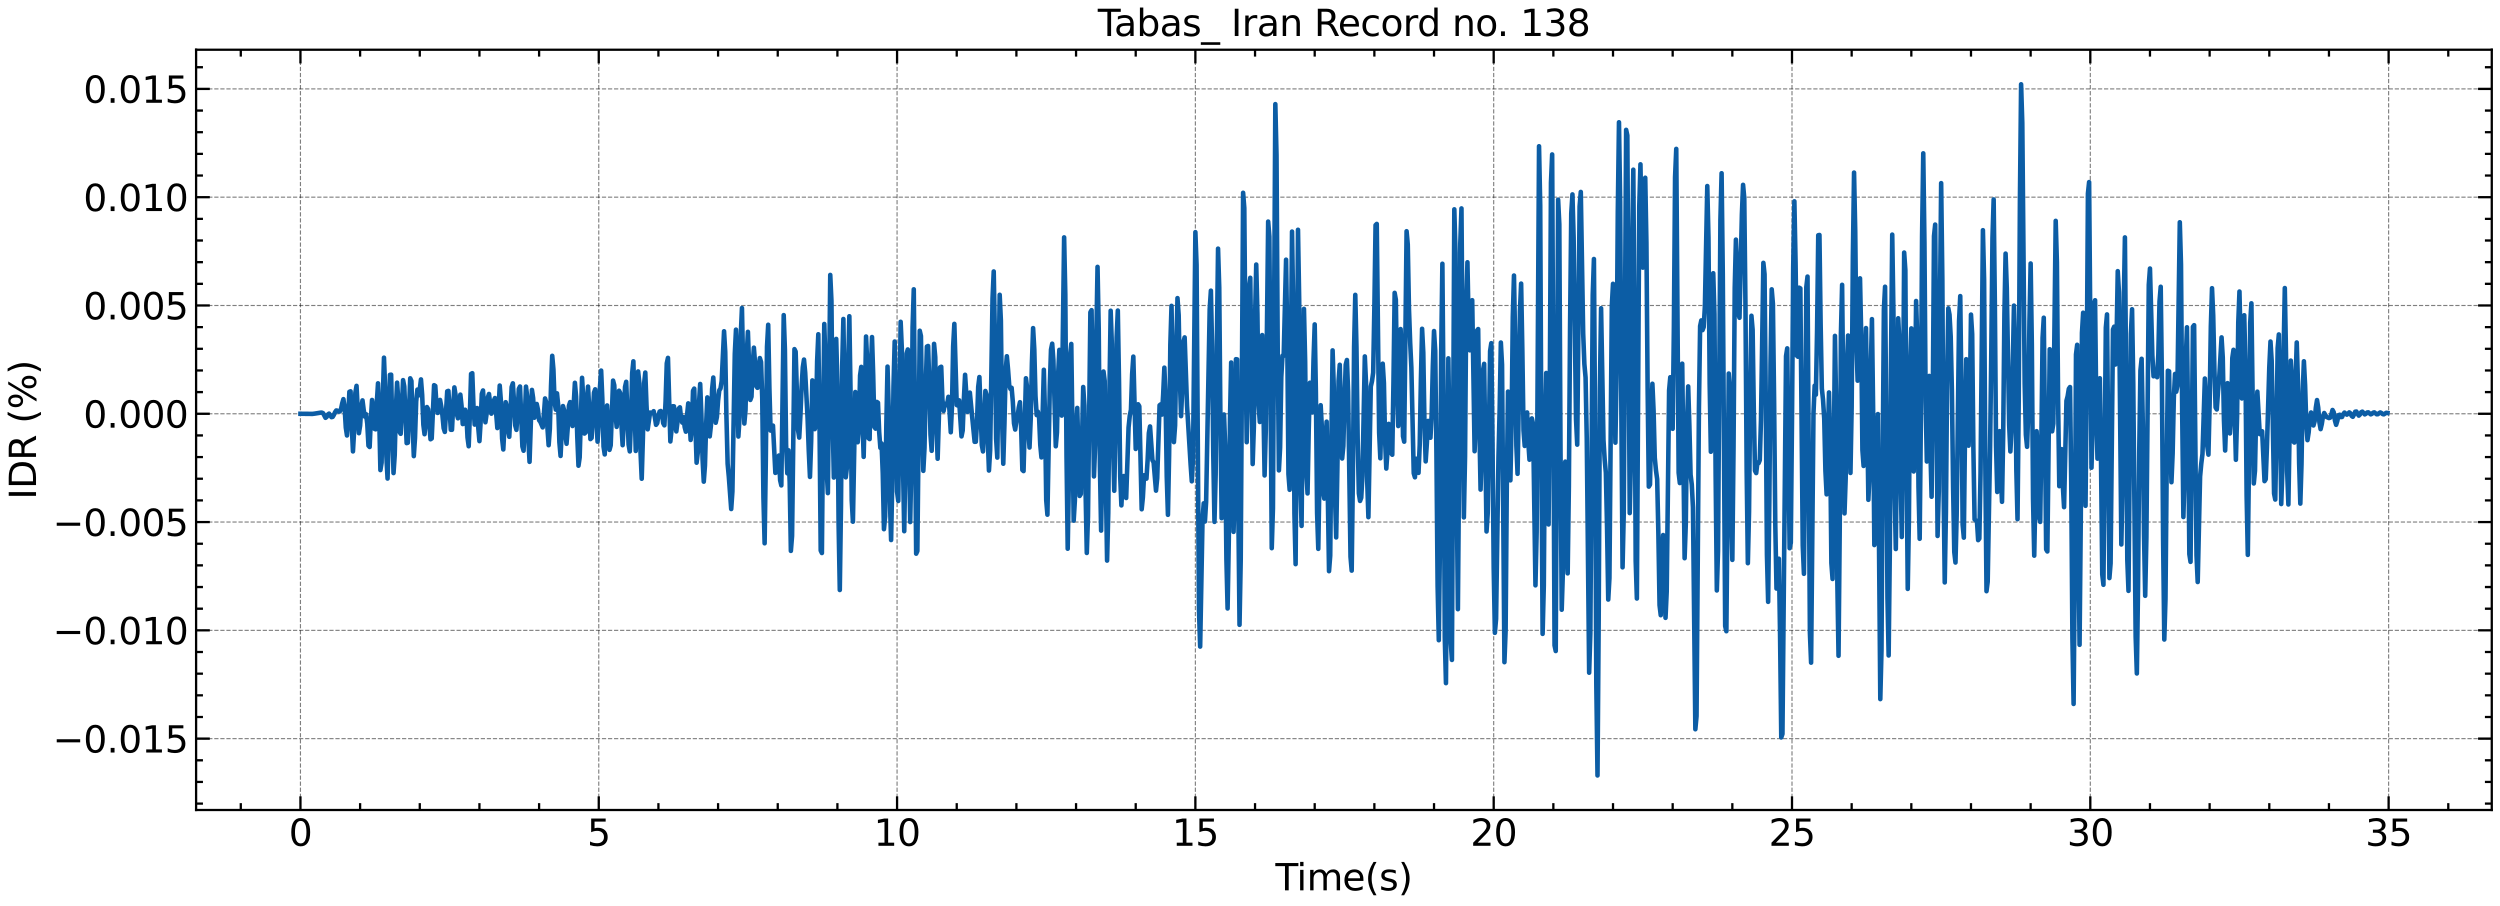 <?xml version="1.0" encoding="utf-8" standalone="no"?>
<!DOCTYPE svg PUBLIC "-//W3C//DTD SVG 1.1//EN"
  "http://www.w3.org/Graphics/SVG/1.1/DTD/svg11.dtd">
<svg xmlns:xlink="http://www.w3.org/1999/xlink" width="1093.797pt" height="396.467pt" viewBox="0 0 1093.797 396.467" xmlns="http://www.w3.org/2000/svg" version="1.1">
 <defs>
  <style type="text/css">*{stroke-linejoin: round; stroke-linecap: butt}</style>
 </defs>
 <g id="figure_1">
  <g id="patch_1">
   <path d="M 0 396.467 
L 1093.797 396.467 
L 1093.797 0 
L 0 0 
z
" style="fill: #ffffff"/>
  </g>
  <g id="axes_1">
   <g id="patch_2">
    <path d="M 85.797 354.397 
L 1090.197 354.397 
L 1090.197 21.758 
L 85.797 21.758 
z
" style="fill: #ffffff"/>
   </g>
   <g id="matplotlib.axis_1">
    <g id="xtick_1">
     <g id="line2d_1">
      <path d="M 131.452 354.397 
L 131.452 21.758 
" clip-path="url(#p5dfd2c374f)" style="fill: none; stroke-dasharray: 1.85,0.8; stroke-dashoffset: 0; stroke: #000000; stroke-opacity: 0.5; stroke-width: 0.5"/>
     </g>
     <g id="line2d_2">
      <defs>
       <path id="mae6a8849c2" d="M 0 0 
L 0 -6 
" style="stroke: #000000"/>
      </defs>
      <g>
       <use xlink:href="#mae6a8849c2" x="131.452" y="354.397" style="stroke: #000000"/>
      </g>
     </g>
     <g id="line2d_3">
      <defs>
       <path id="m0444f2f33f" d="M 0 0 
L 0 6 
" style="stroke: #000000"/>
      </defs>
      <g>
       <use xlink:href="#m0444f2f33f" x="131.452" y="21.758" style="stroke: #000000"/>
      </g>
     </g>
     <g id="text_1">
      <!-- 0 -->
      <g transform="translate(126.362 370.055) scale(0.16 -0.16)">
       <defs>
        <path id="DejaVuSans-30" d="M 2034 4250 
Q 1547 4250 1301 3770 
Q 1056 3291 1056 2328 
Q 1056 1369 1301 889 
Q 1547 409 2034 409 
Q 2525 409 2770 889 
Q 3016 1369 3016 2328 
Q 3016 3291 2770 3770 
Q 2525 4250 2034 4250 
z
M 2034 4750 
Q 2819 4750 3233 4129 
Q 3647 3509 3647 2328 
Q 3647 1150 3233 529 
Q 2819 -91 2034 -91 
Q 1250 -91 836 529 
Q 422 1150 422 2328 
Q 422 3509 836 4129 
Q 1250 4750 2034 4750 
z
" transform="scale(0.016)"/>
       </defs>
       <use xlink:href="#DejaVuSans-30"/>
      </g>
     </g>
    </g>
    <g id="xtick_2">
     <g id="line2d_4">
      <path d="M 261.968 354.397 
L 261.968 21.758 
" clip-path="url(#p5dfd2c374f)" style="fill: none; stroke-dasharray: 1.85,0.8; stroke-dashoffset: 0; stroke: #000000; stroke-opacity: 0.5; stroke-width: 0.5"/>
     </g>
     <g id="line2d_5">
      <g>
       <use xlink:href="#mae6a8849c2" x="261.968" y="354.397" style="stroke: #000000"/>
      </g>
     </g>
     <g id="line2d_6">
      <g>
       <use xlink:href="#m0444f2f33f" x="261.968" y="21.758" style="stroke: #000000"/>
      </g>
     </g>
     <g id="text_2">
      <!-- 5 -->
      <g transform="translate(256.878 370.055) scale(0.16 -0.16)">
       <defs>
        <path id="DejaVuSans-35" d="M 691 4666 
L 3169 4666 
L 3169 4134 
L 1269 4134 
L 1269 2991 
Q 1406 3038 1543 3061 
Q 1681 3084 1819 3084 
Q 2600 3084 3056 2656 
Q 3513 2228 3513 1497 
Q 3513 744 3044 326 
Q 2575 -91 1722 -91 
Q 1428 -91 1123 -41 
Q 819 9 494 109 
L 494 744 
Q 775 591 1075 516 
Q 1375 441 1709 441 
Q 2250 441 2565 725 
Q 2881 1009 2881 1497 
Q 2881 1984 2565 2268 
Q 2250 2553 1709 2553 
Q 1456 2553 1204 2497 
Q 953 2441 691 2322 
L 691 4666 
z
" transform="scale(0.016)"/>
       </defs>
       <use xlink:href="#DejaVuSans-35"/>
      </g>
     </g>
    </g>
    <g id="xtick_3">
     <g id="line2d_7">
      <path d="M 392.484 354.397 
L 392.484 21.758 
" clip-path="url(#p5dfd2c374f)" style="fill: none; stroke-dasharray: 1.85,0.8; stroke-dashoffset: 0; stroke: #000000; stroke-opacity: 0.5; stroke-width: 0.5"/>
     </g>
     <g id="line2d_8">
      <g>
       <use xlink:href="#mae6a8849c2" x="392.484" y="354.397" style="stroke: #000000"/>
      </g>
     </g>
     <g id="line2d_9">
      <g>
       <use xlink:href="#m0444f2f33f" x="392.484" y="21.758" style="stroke: #000000"/>
      </g>
     </g>
     <g id="text_3">
      <!-- 10 -->
      <g transform="translate(382.304 370.055) scale(0.16 -0.16)">
       <defs>
        <path id="DejaVuSans-31" d="M 794 531 
L 1825 531 
L 1825 4091 
L 703 3866 
L 703 4441 
L 1819 4666 
L 2450 4666 
L 2450 531 
L 3481 531 
L 3481 0 
L 794 0 
L 794 531 
z
" transform="scale(0.016)"/>
       </defs>
       <use xlink:href="#DejaVuSans-31"/>
       <use xlink:href="#DejaVuSans-30" x="63.623"/>
      </g>
     </g>
    </g>
    <g id="xtick_4">
     <g id="line2d_10">
      <path d="M 523 354.397 
L 523 21.758 
" clip-path="url(#p5dfd2c374f)" style="fill: none; stroke-dasharray: 1.85,0.8; stroke-dashoffset: 0; stroke: #000000; stroke-opacity: 0.5; stroke-width: 0.5"/>
     </g>
     <g id="line2d_11">
      <g>
       <use xlink:href="#mae6a8849c2" x="523" y="354.397" style="stroke: #000000"/>
      </g>
     </g>
     <g id="line2d_12">
      <g>
       <use xlink:href="#m0444f2f33f" x="523" y="21.758" style="stroke: #000000"/>
      </g>
     </g>
     <g id="text_4">
      <!-- 15 -->
      <g transform="translate(512.82 370.055) scale(0.16 -0.16)">
       <use xlink:href="#DejaVuSans-31"/>
       <use xlink:href="#DejaVuSans-35" x="63.623"/>
      </g>
     </g>
    </g>
    <g id="xtick_5">
     <g id="line2d_13">
      <path d="M 653.517 354.397 
L 653.517 21.758 
" clip-path="url(#p5dfd2c374f)" style="fill: none; stroke-dasharray: 1.85,0.8; stroke-dashoffset: 0; stroke: #000000; stroke-opacity: 0.5; stroke-width: 0.5"/>
     </g>
     <g id="line2d_14">
      <g>
       <use xlink:href="#mae6a8849c2" x="653.517" y="354.397" style="stroke: #000000"/>
      </g>
     </g>
     <g id="line2d_15">
      <g>
       <use xlink:href="#m0444f2f33f" x="653.517" y="21.758" style="stroke: #000000"/>
      </g>
     </g>
     <g id="text_5">
      <!-- 20 -->
      <g transform="translate(643.337 370.055) scale(0.16 -0.16)">
       <defs>
        <path id="DejaVuSans-32" d="M 1228 531 
L 3431 531 
L 3431 0 
L 469 0 
L 469 531 
Q 828 903 1448 1529 
Q 2069 2156 2228 2338 
Q 2531 2678 2651 2914 
Q 2772 3150 2772 3378 
Q 2772 3750 2511 3984 
Q 2250 4219 1831 4219 
Q 1534 4219 1204 4116 
Q 875 4013 500 3803 
L 500 4441 
Q 881 4594 1212 4672 
Q 1544 4750 1819 4750 
Q 2544 4750 2975 4387 
Q 3406 4025 3406 3419 
Q 3406 3131 3298 2873 
Q 3191 2616 2906 2266 
Q 2828 2175 2409 1742 
Q 1991 1309 1228 531 
z
" transform="scale(0.016)"/>
       </defs>
       <use xlink:href="#DejaVuSans-32"/>
       <use xlink:href="#DejaVuSans-30" x="63.623"/>
      </g>
     </g>
    </g>
    <g id="xtick_6">
     <g id="line2d_16">
      <path d="M 784.033 354.397 
L 784.033 21.758 
" clip-path="url(#p5dfd2c374f)" style="fill: none; stroke-dasharray: 1.85,0.8; stroke-dashoffset: 0; stroke: #000000; stroke-opacity: 0.5; stroke-width: 0.5"/>
     </g>
     <g id="line2d_17">
      <g>
       <use xlink:href="#mae6a8849c2" x="784.033" y="354.397" style="stroke: #000000"/>
      </g>
     </g>
     <g id="line2d_18">
      <g>
       <use xlink:href="#m0444f2f33f" x="784.033" y="21.758" style="stroke: #000000"/>
      </g>
     </g>
     <g id="text_6">
      <!-- 25 -->
      <g transform="translate(773.853 370.055) scale(0.16 -0.16)">
       <use xlink:href="#DejaVuSans-32"/>
       <use xlink:href="#DejaVuSans-35" x="63.623"/>
      </g>
     </g>
    </g>
    <g id="xtick_7">
     <g id="line2d_19">
      <path d="M 914.549 354.397 
L 914.549 21.758 
" clip-path="url(#p5dfd2c374f)" style="fill: none; stroke-dasharray: 1.85,0.8; stroke-dashoffset: 0; stroke: #000000; stroke-opacity: 0.5; stroke-width: 0.5"/>
     </g>
     <g id="line2d_20">
      <g>
       <use xlink:href="#mae6a8849c2" x="914.549" y="354.397" style="stroke: #000000"/>
      </g>
     </g>
     <g id="line2d_21">
      <g>
       <use xlink:href="#m0444f2f33f" x="914.549" y="21.758" style="stroke: #000000"/>
      </g>
     </g>
     <g id="text_7">
      <!-- 30 -->
      <g transform="translate(904.369 370.055) scale(0.16 -0.16)">
       <defs>
        <path id="DejaVuSans-33" d="M 2597 2516 
Q 3050 2419 3304 2112 
Q 3559 1806 3559 1356 
Q 3559 666 3084 287 
Q 2609 -91 1734 -91 
Q 1441 -91 1130 -33 
Q 819 25 488 141 
L 488 750 
Q 750 597 1062 519 
Q 1375 441 1716 441 
Q 2309 441 2620 675 
Q 2931 909 2931 1356 
Q 2931 1769 2642 2001 
Q 2353 2234 1838 2234 
L 1294 2234 
L 1294 2753 
L 1863 2753 
Q 2328 2753 2575 2939 
Q 2822 3125 2822 3475 
Q 2822 3834 2567 4026 
Q 2313 4219 1838 4219 
Q 1578 4219 1281 4162 
Q 984 4106 628 3988 
L 628 4550 
Q 988 4650 1302 4700 
Q 1616 4750 1894 4750 
Q 2613 4750 3031 4423 
Q 3450 4097 3450 3541 
Q 3450 3153 3228 2886 
Q 3006 2619 2597 2516 
z
" transform="scale(0.016)"/>
       </defs>
       <use xlink:href="#DejaVuSans-33"/>
       <use xlink:href="#DejaVuSans-30" x="63.623"/>
      </g>
     </g>
    </g>
    <g id="xtick_8">
     <g id="line2d_22">
      <path d="M 1045.065 354.397 
L 1045.065 21.758 
" clip-path="url(#p5dfd2c374f)" style="fill: none; stroke-dasharray: 1.85,0.8; stroke-dashoffset: 0; stroke: #000000; stroke-opacity: 0.5; stroke-width: 0.5"/>
     </g>
     <g id="line2d_23">
      <g>
       <use xlink:href="#mae6a8849c2" x="1045.065" y="354.397" style="stroke: #000000"/>
      </g>
     </g>
     <g id="line2d_24">
      <g>
       <use xlink:href="#m0444f2f33f" x="1045.065" y="21.758" style="stroke: #000000"/>
      </g>
     </g>
     <g id="text_8">
      <!-- 35 -->
      <g transform="translate(1034.885 370.055) scale(0.16 -0.16)">
       <use xlink:href="#DejaVuSans-33"/>
       <use xlink:href="#DejaVuSans-35" x="63.623"/>
      </g>
     </g>
    </g>
    <g id="xtick_9">
     <g id="line2d_25">
      <defs>
       <path id="mc4adb77b61" d="M 0 0 
L 0 -3 
" style="stroke: #000000"/>
      </defs>
      <g>
       <use xlink:href="#mc4adb77b61" x="105.349" y="354.397" style="stroke: #000000"/>
      </g>
     </g>
     <g id="line2d_26">
      <defs>
       <path id="md7ee59c686" d="M 0 0 
L 0 3 
" style="stroke: #000000"/>
      </defs>
      <g>
       <use xlink:href="#md7ee59c686" x="105.349" y="21.758" style="stroke: #000000"/>
      </g>
     </g>
    </g>
    <g id="xtick_10">
     <g id="line2d_27">
      <g>
       <use xlink:href="#mc4adb77b61" x="157.555" y="354.397" style="stroke: #000000"/>
      </g>
     </g>
     <g id="line2d_28">
      <g>
       <use xlink:href="#md7ee59c686" x="157.555" y="21.758" style="stroke: #000000"/>
      </g>
     </g>
    </g>
    <g id="xtick_11">
     <g id="line2d_29">
      <g>
       <use xlink:href="#mc4adb77b61" x="183.659" y="354.397" style="stroke: #000000"/>
      </g>
     </g>
     <g id="line2d_30">
      <g>
       <use xlink:href="#md7ee59c686" x="183.659" y="21.758" style="stroke: #000000"/>
      </g>
     </g>
    </g>
    <g id="xtick_12">
     <g id="line2d_31">
      <g>
       <use xlink:href="#mc4adb77b61" x="209.762" y="354.397" style="stroke: #000000"/>
      </g>
     </g>
     <g id="line2d_32">
      <g>
       <use xlink:href="#md7ee59c686" x="209.762" y="21.758" style="stroke: #000000"/>
      </g>
     </g>
    </g>
    <g id="xtick_13">
     <g id="line2d_33">
      <g>
       <use xlink:href="#mc4adb77b61" x="235.865" y="354.397" style="stroke: #000000"/>
      </g>
     </g>
     <g id="line2d_34">
      <g>
       <use xlink:href="#md7ee59c686" x="235.865" y="21.758" style="stroke: #000000"/>
      </g>
     </g>
    </g>
    <g id="xtick_14">
     <g id="line2d_35">
      <g>
       <use xlink:href="#mc4adb77b61" x="288.071" y="354.397" style="stroke: #000000"/>
      </g>
     </g>
     <g id="line2d_36">
      <g>
       <use xlink:href="#md7ee59c686" x="288.071" y="21.758" style="stroke: #000000"/>
      </g>
     </g>
    </g>
    <g id="xtick_15">
     <g id="line2d_37">
      <g>
       <use xlink:href="#mc4adb77b61" x="314.175" y="354.397" style="stroke: #000000"/>
      </g>
     </g>
     <g id="line2d_38">
      <g>
       <use xlink:href="#md7ee59c686" x="314.175" y="21.758" style="stroke: #000000"/>
      </g>
     </g>
    </g>
    <g id="xtick_16">
     <g id="line2d_39">
      <g>
       <use xlink:href="#mc4adb77b61" x="340.278" y="354.397" style="stroke: #000000"/>
      </g>
     </g>
     <g id="line2d_40">
      <g>
       <use xlink:href="#md7ee59c686" x="340.278" y="21.758" style="stroke: #000000"/>
      </g>
     </g>
    </g>
    <g id="xtick_17">
     <g id="line2d_41">
      <g>
       <use xlink:href="#mc4adb77b61" x="366.381" y="354.397" style="stroke: #000000"/>
      </g>
     </g>
     <g id="line2d_42">
      <g>
       <use xlink:href="#md7ee59c686" x="366.381" y="21.758" style="stroke: #000000"/>
      </g>
     </g>
    </g>
    <g id="xtick_18">
     <g id="line2d_43">
      <g>
       <use xlink:href="#mc4adb77b61" x="418.588" y="354.397" style="stroke: #000000"/>
      </g>
     </g>
     <g id="line2d_44">
      <g>
       <use xlink:href="#md7ee59c686" x="418.588" y="21.758" style="stroke: #000000"/>
      </g>
     </g>
    </g>
    <g id="xtick_19">
     <g id="line2d_45">
      <g>
       <use xlink:href="#mc4adb77b61" x="444.691" y="354.397" style="stroke: #000000"/>
      </g>
     </g>
     <g id="line2d_46">
      <g>
       <use xlink:href="#md7ee59c686" x="444.691" y="21.758" style="stroke: #000000"/>
      </g>
     </g>
    </g>
    <g id="xtick_20">
     <g id="line2d_47">
      <g>
       <use xlink:href="#mc4adb77b61" x="470.794" y="354.397" style="stroke: #000000"/>
      </g>
     </g>
     <g id="line2d_48">
      <g>
       <use xlink:href="#md7ee59c686" x="470.794" y="21.758" style="stroke: #000000"/>
      </g>
     </g>
    </g>
    <g id="xtick_21">
     <g id="line2d_49">
      <g>
       <use xlink:href="#mc4adb77b61" x="496.897" y="354.397" style="stroke: #000000"/>
      </g>
     </g>
     <g id="line2d_50">
      <g>
       <use xlink:href="#md7ee59c686" x="496.897" y="21.758" style="stroke: #000000"/>
      </g>
     </g>
    </g>
    <g id="xtick_22">
     <g id="line2d_51">
      <g>
       <use xlink:href="#mc4adb77b61" x="549.104" y="354.397" style="stroke: #000000"/>
      </g>
     </g>
     <g id="line2d_52">
      <g>
       <use xlink:href="#md7ee59c686" x="549.104" y="21.758" style="stroke: #000000"/>
      </g>
     </g>
    </g>
    <g id="xtick_23">
     <g id="line2d_53">
      <g>
       <use xlink:href="#mc4adb77b61" x="575.207" y="354.397" style="stroke: #000000"/>
      </g>
     </g>
     <g id="line2d_54">
      <g>
       <use xlink:href="#md7ee59c686" x="575.207" y="21.758" style="stroke: #000000"/>
      </g>
     </g>
    </g>
    <g id="xtick_24">
     <g id="line2d_55">
      <g>
       <use xlink:href="#mc4adb77b61" x="601.31" y="354.397" style="stroke: #000000"/>
      </g>
     </g>
     <g id="line2d_56">
      <g>
       <use xlink:href="#md7ee59c686" x="601.31" y="21.758" style="stroke: #000000"/>
      </g>
     </g>
    </g>
    <g id="xtick_25">
     <g id="line2d_57">
      <g>
       <use xlink:href="#mc4adb77b61" x="627.413" y="354.397" style="stroke: #000000"/>
      </g>
     </g>
     <g id="line2d_58">
      <g>
       <use xlink:href="#md7ee59c686" x="627.413" y="21.758" style="stroke: #000000"/>
      </g>
     </g>
    </g>
    <g id="xtick_26">
     <g id="line2d_59">
      <g>
       <use xlink:href="#mc4adb77b61" x="679.62" y="354.397" style="stroke: #000000"/>
      </g>
     </g>
     <g id="line2d_60">
      <g>
       <use xlink:href="#md7ee59c686" x="679.62" y="21.758" style="stroke: #000000"/>
      </g>
     </g>
    </g>
    <g id="xtick_27">
     <g id="line2d_61">
      <g>
       <use xlink:href="#mc4adb77b61" x="705.723" y="354.397" style="stroke: #000000"/>
      </g>
     </g>
     <g id="line2d_62">
      <g>
       <use xlink:href="#md7ee59c686" x="705.723" y="21.758" style="stroke: #000000"/>
      </g>
     </g>
    </g>
    <g id="xtick_28">
     <g id="line2d_63">
      <g>
       <use xlink:href="#mc4adb77b61" x="731.826" y="354.397" style="stroke: #000000"/>
      </g>
     </g>
     <g id="line2d_64">
      <g>
       <use xlink:href="#md7ee59c686" x="731.826" y="21.758" style="stroke: #000000"/>
      </g>
     </g>
    </g>
    <g id="xtick_29">
     <g id="line2d_65">
      <g>
       <use xlink:href="#mc4adb77b61" x="757.93" y="354.397" style="stroke: #000000"/>
      </g>
     </g>
     <g id="line2d_66">
      <g>
       <use xlink:href="#md7ee59c686" x="757.93" y="21.758" style="stroke: #000000"/>
      </g>
     </g>
    </g>
    <g id="xtick_30">
     <g id="line2d_67">
      <g>
       <use xlink:href="#mc4adb77b61" x="810.136" y="354.397" style="stroke: #000000"/>
      </g>
     </g>
     <g id="line2d_68">
      <g>
       <use xlink:href="#md7ee59c686" x="810.136" y="21.758" style="stroke: #000000"/>
      </g>
     </g>
    </g>
    <g id="xtick_31">
     <g id="line2d_69">
      <g>
       <use xlink:href="#mc4adb77b61" x="836.239" y="354.397" style="stroke: #000000"/>
      </g>
     </g>
     <g id="line2d_70">
      <g>
       <use xlink:href="#md7ee59c686" x="836.239" y="21.758" style="stroke: #000000"/>
      </g>
     </g>
    </g>
    <g id="xtick_32">
     <g id="line2d_71">
      <g>
       <use xlink:href="#mc4adb77b61" x="862.342" y="354.397" style="stroke: #000000"/>
      </g>
     </g>
     <g id="line2d_72">
      <g>
       <use xlink:href="#md7ee59c686" x="862.342" y="21.758" style="stroke: #000000"/>
      </g>
     </g>
    </g>
    <g id="xtick_33">
     <g id="line2d_73">
      <g>
       <use xlink:href="#mc4adb77b61" x="888.446" y="354.397" style="stroke: #000000"/>
      </g>
     </g>
     <g id="line2d_74">
      <g>
       <use xlink:href="#md7ee59c686" x="888.446" y="21.758" style="stroke: #000000"/>
      </g>
     </g>
    </g>
    <g id="xtick_34">
     <g id="line2d_75">
      <g>
       <use xlink:href="#mc4adb77b61" x="940.652" y="354.397" style="stroke: #000000"/>
      </g>
     </g>
     <g id="line2d_76">
      <g>
       <use xlink:href="#md7ee59c686" x="940.652" y="21.758" style="stroke: #000000"/>
      </g>
     </g>
    </g>
    <g id="xtick_35">
     <g id="line2d_77">
      <g>
       <use xlink:href="#mc4adb77b61" x="966.755" y="354.397" style="stroke: #000000"/>
      </g>
     </g>
     <g id="line2d_78">
      <g>
       <use xlink:href="#md7ee59c686" x="966.755" y="21.758" style="stroke: #000000"/>
      </g>
     </g>
    </g>
    <g id="xtick_36">
     <g id="line2d_79">
      <g>
       <use xlink:href="#mc4adb77b61" x="992.859" y="354.397" style="stroke: #000000"/>
      </g>
     </g>
     <g id="line2d_80">
      <g>
       <use xlink:href="#md7ee59c686" x="992.859" y="21.758" style="stroke: #000000"/>
      </g>
     </g>
    </g>
    <g id="xtick_37">
     <g id="line2d_81">
      <g>
       <use xlink:href="#mc4adb77b61" x="1018.962" y="354.397" style="stroke: #000000"/>
      </g>
     </g>
     <g id="line2d_82">
      <g>
       <use xlink:href="#md7ee59c686" x="1018.962" y="21.758" style="stroke: #000000"/>
      </g>
     </g>
    </g>
    <g id="xtick_38">
     <g id="line2d_83">
      <g>
       <use xlink:href="#mc4adb77b61" x="1071.168" y="354.397" style="stroke: #000000"/>
      </g>
     </g>
     <g id="line2d_84">
      <g>
       <use xlink:href="#md7ee59c686" x="1071.168" y="21.758" style="stroke: #000000"/>
      </g>
     </g>
    </g>
    <g id="text_9">
     <!-- Time(s) -->
     <g transform="translate(558.014 389.54) scale(0.16 -0.16)">
      <defs>
       <path id="DejaVuSans-54" d="M -19 4666 
L 3928 4666 
L 3928 4134 
L 2272 4134 
L 2272 0 
L 1638 0 
L 1638 4134 
L -19 4134 
L -19 4666 
z
" transform="scale(0.016)"/>
       <path id="DejaVuSans-69" d="M 603 3500 
L 1178 3500 
L 1178 0 
L 603 0 
L 603 3500 
z
M 603 4863 
L 1178 4863 
L 1178 4134 
L 603 4134 
L 603 4863 
z
" transform="scale(0.016)"/>
       <path id="DejaVuSans-6d" d="M 3328 2828 
Q 3544 3216 3844 3400 
Q 4144 3584 4550 3584 
Q 5097 3584 5394 3201 
Q 5691 2819 5691 2113 
L 5691 0 
L 5113 0 
L 5113 2094 
Q 5113 2597 4934 2840 
Q 4756 3084 4391 3084 
Q 3944 3084 3684 2787 
Q 3425 2491 3425 1978 
L 3425 0 
L 2847 0 
L 2847 2094 
Q 2847 2600 2669 2842 
Q 2491 3084 2119 3084 
Q 1678 3084 1418 2786 
Q 1159 2488 1159 1978 
L 1159 0 
L 581 0 
L 581 3500 
L 1159 3500 
L 1159 2956 
Q 1356 3278 1631 3431 
Q 1906 3584 2284 3584 
Q 2666 3584 2933 3390 
Q 3200 3197 3328 2828 
z
" transform="scale(0.016)"/>
       <path id="DejaVuSans-65" d="M 3597 1894 
L 3597 1613 
L 953 1613 
Q 991 1019 1311 708 
Q 1631 397 2203 397 
Q 2534 397 2845 478 
Q 3156 559 3463 722 
L 3463 178 
Q 3153 47 2828 -22 
Q 2503 -91 2169 -91 
Q 1331 -91 842 396 
Q 353 884 353 1716 
Q 353 2575 817 3079 
Q 1281 3584 2069 3584 
Q 2775 3584 3186 3129 
Q 3597 2675 3597 1894 
z
M 3022 2063 
Q 3016 2534 2758 2815 
Q 2500 3097 2075 3097 
Q 1594 3097 1305 2825 
Q 1016 2553 972 2059 
L 3022 2063 
z
" transform="scale(0.016)"/>
       <path id="DejaVuSans-28" d="M 1984 4856 
Q 1566 4138 1362 3434 
Q 1159 2731 1159 2009 
Q 1159 1288 1364 580 
Q 1569 -128 1984 -844 
L 1484 -844 
Q 1016 -109 783 600 
Q 550 1309 550 2009 
Q 550 2706 781 3412 
Q 1013 4119 1484 4856 
L 1984 4856 
z
" transform="scale(0.016)"/>
       <path id="DejaVuSans-73" d="M 2834 3397 
L 2834 2853 
Q 2591 2978 2328 3040 
Q 2066 3103 1784 3103 
Q 1356 3103 1142 2972 
Q 928 2841 928 2578 
Q 928 2378 1081 2264 
Q 1234 2150 1697 2047 
L 1894 2003 
Q 2506 1872 2764 1633 
Q 3022 1394 3022 966 
Q 3022 478 2636 193 
Q 2250 -91 1575 -91 
Q 1294 -91 989 -36 
Q 684 19 347 128 
L 347 722 
Q 666 556 975 473 
Q 1284 391 1588 391 
Q 1994 391 2212 530 
Q 2431 669 2431 922 
Q 2431 1156 2273 1281 
Q 2116 1406 1581 1522 
L 1381 1569 
Q 847 1681 609 1914 
Q 372 2147 372 2553 
Q 372 3047 722 3315 
Q 1072 3584 1716 3584 
Q 2034 3584 2315 3537 
Q 2597 3491 2834 3397 
z
" transform="scale(0.016)"/>
       <path id="DejaVuSans-29" d="M 513 4856 
L 1013 4856 
Q 1481 4119 1714 3412 
Q 1947 2706 1947 2009 
Q 1947 1309 1714 600 
Q 1481 -109 1013 -844 
L 513 -844 
Q 928 -128 1133 580 
Q 1338 1288 1338 2009 
Q 1338 2731 1133 3434 
Q 928 4138 513 4856 
z
" transform="scale(0.016)"/>
      </defs>
      <use xlink:href="#DejaVuSans-54"/>
      <use xlink:href="#DejaVuSans-69" x="57.959"/>
      <use xlink:href="#DejaVuSans-6d" x="85.742"/>
      <use xlink:href="#DejaVuSans-65" x="183.154"/>
      <use xlink:href="#DejaVuSans-28" x="244.678"/>
      <use xlink:href="#DejaVuSans-73" x="283.691"/>
      <use xlink:href="#DejaVuSans-29" x="335.791"/>
     </g>
    </g>
   </g>
   <g id="matplotlib.axis_2">
    <g id="ytick_1">
     <g id="line2d_85">
      <path d="M 85.797 323.169 
L 1090.197 323.169 
" clip-path="url(#p5dfd2c374f)" style="fill: none; stroke-dasharray: 1.85,0.8; stroke-dashoffset: 0; stroke: #000000; stroke-opacity: 0.5; stroke-width: 0.5"/>
     </g>
     <g id="line2d_86">
      <defs>
       <path id="m27eacb0db0" d="M 0 0 
L 6 0 
" style="stroke: #000000"/>
      </defs>
      <g>
       <use xlink:href="#m27eacb0db0" x="85.797" y="323.169" style="stroke: #000000"/>
      </g>
     </g>
     <g id="line2d_87">
      <defs>
       <path id="m25284c1ea8" d="M 0 0 
L -6 0 
" style="stroke: #000000"/>
      </defs>
      <g>
       <use xlink:href="#m25284c1ea8" x="1090.197" y="323.169" style="stroke: #000000"/>
      </g>
     </g>
     <g id="text_10">
      <!-- −0.015 -->
      <g transform="translate(23.085 329.248) scale(0.16 -0.16)">
       <defs>
        <path id="DejaVuSans-2212" d="M 678 2272 
L 4684 2272 
L 4684 1741 
L 678 1741 
L 678 2272 
z
" transform="scale(0.016)"/>
        <path id="DejaVuSans-2e" d="M 684 794 
L 1344 794 
L 1344 0 
L 684 0 
L 684 794 
z
" transform="scale(0.016)"/>
       </defs>
       <use xlink:href="#DejaVuSans-2212"/>
       <use xlink:href="#DejaVuSans-30" x="83.789"/>
       <use xlink:href="#DejaVuSans-2e" x="147.412"/>
       <use xlink:href="#DejaVuSans-30" x="179.199"/>
       <use xlink:href="#DejaVuSans-31" x="242.822"/>
       <use xlink:href="#DejaVuSans-35" x="306.445"/>
      </g>
     </g>
    </g>
    <g id="ytick_2">
     <g id="line2d_88">
      <path d="M 85.797 275.79 
L 1090.197 275.79 
" clip-path="url(#p5dfd2c374f)" style="fill: none; stroke-dasharray: 1.85,0.8; stroke-dashoffset: 0; stroke: #000000; stroke-opacity: 0.5; stroke-width: 0.5"/>
     </g>
     <g id="line2d_89">
      <g>
       <use xlink:href="#m27eacb0db0" x="85.797" y="275.79" style="stroke: #000000"/>
      </g>
     </g>
     <g id="line2d_90">
      <g>
       <use xlink:href="#m25284c1ea8" x="1090.197" y="275.79" style="stroke: #000000"/>
      </g>
     </g>
     <g id="text_11">
      <!-- −0.010 -->
      <g transform="translate(23.085 281.869) scale(0.16 -0.16)">
       <use xlink:href="#DejaVuSans-2212"/>
       <use xlink:href="#DejaVuSans-30" x="83.789"/>
       <use xlink:href="#DejaVuSans-2e" x="147.412"/>
       <use xlink:href="#DejaVuSans-30" x="179.199"/>
       <use xlink:href="#DejaVuSans-31" x="242.822"/>
       <use xlink:href="#DejaVuSans-30" x="306.445"/>
      </g>
     </g>
    </g>
    <g id="ytick_3">
     <g id="line2d_91">
      <path d="M 85.797 228.411 
L 1090.197 228.411 
" clip-path="url(#p5dfd2c374f)" style="fill: none; stroke-dasharray: 1.85,0.8; stroke-dashoffset: 0; stroke: #000000; stroke-opacity: 0.5; stroke-width: 0.5"/>
     </g>
     <g id="line2d_92">
      <g>
       <use xlink:href="#m27eacb0db0" x="85.797" y="228.411" style="stroke: #000000"/>
      </g>
     </g>
     <g id="line2d_93">
      <g>
       <use xlink:href="#m25284c1ea8" x="1090.197" y="228.411" style="stroke: #000000"/>
      </g>
     </g>
     <g id="text_12">
      <!-- −0.005 -->
      <g transform="translate(23.085 234.49) scale(0.16 -0.16)">
       <use xlink:href="#DejaVuSans-2212"/>
       <use xlink:href="#DejaVuSans-30" x="83.789"/>
       <use xlink:href="#DejaVuSans-2e" x="147.412"/>
       <use xlink:href="#DejaVuSans-30" x="179.199"/>
       <use xlink:href="#DejaVuSans-30" x="242.822"/>
       <use xlink:href="#DejaVuSans-35" x="306.445"/>
      </g>
     </g>
    </g>
    <g id="ytick_4">
     <g id="line2d_94">
      <path d="M 85.797 181.032 
L 1090.197 181.032 
" clip-path="url(#p5dfd2c374f)" style="fill: none; stroke-dasharray: 1.85,0.8; stroke-dashoffset: 0; stroke: #000000; stroke-opacity: 0.5; stroke-width: 0.5"/>
     </g>
     <g id="line2d_95">
      <g>
       <use xlink:href="#m27eacb0db0" x="85.797" y="181.032" style="stroke: #000000"/>
      </g>
     </g>
     <g id="line2d_96">
      <g>
       <use xlink:href="#m25284c1ea8" x="1090.197" y="181.032" style="stroke: #000000"/>
      </g>
     </g>
     <g id="text_13">
      <!-- 0.000 -->
      <g transform="translate(36.492 187.111) scale(0.16 -0.16)">
       <use xlink:href="#DejaVuSans-30"/>
       <use xlink:href="#DejaVuSans-2e" x="63.623"/>
       <use xlink:href="#DejaVuSans-30" x="95.41"/>
       <use xlink:href="#DejaVuSans-30" x="159.033"/>
       <use xlink:href="#DejaVuSans-30" x="222.656"/>
      </g>
     </g>
    </g>
    <g id="ytick_5">
     <g id="line2d_97">
      <path d="M 85.797 133.653 
L 1090.197 133.653 
" clip-path="url(#p5dfd2c374f)" style="fill: none; stroke-dasharray: 1.85,0.8; stroke-dashoffset: 0; stroke: #000000; stroke-opacity: 0.5; stroke-width: 0.5"/>
     </g>
     <g id="line2d_98">
      <g>
       <use xlink:href="#m27eacb0db0" x="85.797" y="133.653" style="stroke: #000000"/>
      </g>
     </g>
     <g id="line2d_99">
      <g>
       <use xlink:href="#m25284c1ea8" x="1090.197" y="133.653" style="stroke: #000000"/>
      </g>
     </g>
     <g id="text_14">
      <!-- 0.005 -->
      <g transform="translate(36.492 139.732) scale(0.16 -0.16)">
       <use xlink:href="#DejaVuSans-30"/>
       <use xlink:href="#DejaVuSans-2e" x="63.623"/>
       <use xlink:href="#DejaVuSans-30" x="95.41"/>
       <use xlink:href="#DejaVuSans-30" x="159.033"/>
       <use xlink:href="#DejaVuSans-35" x="222.656"/>
      </g>
     </g>
    </g>
    <g id="ytick_6">
     <g id="line2d_100">
      <path d="M 85.797 86.274 
L 1090.197 86.274 
" clip-path="url(#p5dfd2c374f)" style="fill: none; stroke-dasharray: 1.85,0.8; stroke-dashoffset: 0; stroke: #000000; stroke-opacity: 0.5; stroke-width: 0.5"/>
     </g>
     <g id="line2d_101">
      <g>
       <use xlink:href="#m27eacb0db0" x="85.797" y="86.274" style="stroke: #000000"/>
      </g>
     </g>
     <g id="line2d_102">
      <g>
       <use xlink:href="#m25284c1ea8" x="1090.197" y="86.274" style="stroke: #000000"/>
      </g>
     </g>
     <g id="text_15">
      <!-- 0.010 -->
      <g transform="translate(36.492 92.353) scale(0.16 -0.16)">
       <use xlink:href="#DejaVuSans-30"/>
       <use xlink:href="#DejaVuSans-2e" x="63.623"/>
       <use xlink:href="#DejaVuSans-30" x="95.41"/>
       <use xlink:href="#DejaVuSans-31" x="159.033"/>
       <use xlink:href="#DejaVuSans-30" x="222.656"/>
      </g>
     </g>
    </g>
    <g id="ytick_7">
     <g id="line2d_103">
      <path d="M 85.797 38.896 
L 1090.197 38.896 
" clip-path="url(#p5dfd2c374f)" style="fill: none; stroke-dasharray: 1.85,0.8; stroke-dashoffset: 0; stroke: #000000; stroke-opacity: 0.5; stroke-width: 0.5"/>
     </g>
     <g id="line2d_104">
      <g>
       <use xlink:href="#m27eacb0db0" x="85.797" y="38.896" style="stroke: #000000"/>
      </g>
     </g>
     <g id="line2d_105">
      <g>
       <use xlink:href="#m25284c1ea8" x="1090.197" y="38.896" style="stroke: #000000"/>
      </g>
     </g>
     <g id="text_16">
      <!-- 0.015 -->
      <g transform="translate(36.492 44.974) scale(0.16 -0.16)">
       <use xlink:href="#DejaVuSans-30"/>
       <use xlink:href="#DejaVuSans-2e" x="63.623"/>
       <use xlink:href="#DejaVuSans-30" x="95.41"/>
       <use xlink:href="#DejaVuSans-31" x="159.033"/>
       <use xlink:href="#DejaVuSans-35" x="222.656"/>
      </g>
     </g>
    </g>
    <g id="ytick_8">
     <g id="line2d_106">
      <defs>
       <path id="maf0bf46a89" d="M 0 0 
L 3 0 
" style="stroke: #000000"/>
      </defs>
      <g>
       <use xlink:href="#maf0bf46a89" x="85.797" y="351.596" style="stroke: #000000"/>
      </g>
     </g>
     <g id="line2d_107">
      <defs>
       <path id="m91bbff5aa8" d="M 0 0 
L -3 0 
" style="stroke: #000000"/>
      </defs>
      <g>
       <use xlink:href="#m91bbff5aa8" x="1090.197" y="351.596" style="stroke: #000000"/>
      </g>
     </g>
    </g>
    <g id="ytick_9">
     <g id="line2d_108">
      <g>
       <use xlink:href="#maf0bf46a89" x="85.797" y="342.12" style="stroke: #000000"/>
      </g>
     </g>
     <g id="line2d_109">
      <g>
       <use xlink:href="#m91bbff5aa8" x="1090.197" y="342.12" style="stroke: #000000"/>
      </g>
     </g>
    </g>
    <g id="ytick_10">
     <g id="line2d_110">
      <g>
       <use xlink:href="#maf0bf46a89" x="85.797" y="332.645" style="stroke: #000000"/>
      </g>
     </g>
     <g id="line2d_111">
      <g>
       <use xlink:href="#m91bbff5aa8" x="1090.197" y="332.645" style="stroke: #000000"/>
      </g>
     </g>
    </g>
    <g id="ytick_11">
     <g id="line2d_112">
      <g>
       <use xlink:href="#maf0bf46a89" x="85.797" y="313.693" style="stroke: #000000"/>
      </g>
     </g>
     <g id="line2d_113">
      <g>
       <use xlink:href="#m91bbff5aa8" x="1090.197" y="313.693" style="stroke: #000000"/>
      </g>
     </g>
    </g>
    <g id="ytick_12">
     <g id="line2d_114">
      <g>
       <use xlink:href="#maf0bf46a89" x="85.797" y="304.217" style="stroke: #000000"/>
      </g>
     </g>
     <g id="line2d_115">
      <g>
       <use xlink:href="#m91bbff5aa8" x="1090.197" y="304.217" style="stroke: #000000"/>
      </g>
     </g>
    </g>
    <g id="ytick_13">
     <g id="line2d_116">
      <g>
       <use xlink:href="#maf0bf46a89" x="85.797" y="294.742" style="stroke: #000000"/>
      </g>
     </g>
     <g id="line2d_117">
      <g>
       <use xlink:href="#m91bbff5aa8" x="1090.197" y="294.742" style="stroke: #000000"/>
      </g>
     </g>
    </g>
    <g id="ytick_14">
     <g id="line2d_118">
      <g>
       <use xlink:href="#maf0bf46a89" x="85.797" y="285.266" style="stroke: #000000"/>
      </g>
     </g>
     <g id="line2d_119">
      <g>
       <use xlink:href="#m91bbff5aa8" x="1090.197" y="285.266" style="stroke: #000000"/>
      </g>
     </g>
    </g>
    <g id="ytick_15">
     <g id="line2d_120">
      <g>
       <use xlink:href="#maf0bf46a89" x="85.797" y="266.314" style="stroke: #000000"/>
      </g>
     </g>
     <g id="line2d_121">
      <g>
       <use xlink:href="#m91bbff5aa8" x="1090.197" y="266.314" style="stroke: #000000"/>
      </g>
     </g>
    </g>
    <g id="ytick_16">
     <g id="line2d_122">
      <g>
       <use xlink:href="#maf0bf46a89" x="85.797" y="256.838" style="stroke: #000000"/>
      </g>
     </g>
     <g id="line2d_123">
      <g>
       <use xlink:href="#m91bbff5aa8" x="1090.197" y="256.838" style="stroke: #000000"/>
      </g>
     </g>
    </g>
    <g id="ytick_17">
     <g id="line2d_124">
      <g>
       <use xlink:href="#maf0bf46a89" x="85.797" y="247.363" style="stroke: #000000"/>
      </g>
     </g>
     <g id="line2d_125">
      <g>
       <use xlink:href="#m91bbff5aa8" x="1090.197" y="247.363" style="stroke: #000000"/>
      </g>
     </g>
    </g>
    <g id="ytick_18">
     <g id="line2d_126">
      <g>
       <use xlink:href="#maf0bf46a89" x="85.797" y="237.887" style="stroke: #000000"/>
      </g>
     </g>
     <g id="line2d_127">
      <g>
       <use xlink:href="#m91bbff5aa8" x="1090.197" y="237.887" style="stroke: #000000"/>
      </g>
     </g>
    </g>
    <g id="ytick_19">
     <g id="line2d_128">
      <g>
       <use xlink:href="#maf0bf46a89" x="85.797" y="218.935" style="stroke: #000000"/>
      </g>
     </g>
     <g id="line2d_129">
      <g>
       <use xlink:href="#m91bbff5aa8" x="1090.197" y="218.935" style="stroke: #000000"/>
      </g>
     </g>
    </g>
    <g id="ytick_20">
     <g id="line2d_130">
      <g>
       <use xlink:href="#maf0bf46a89" x="85.797" y="209.46" style="stroke: #000000"/>
      </g>
     </g>
     <g id="line2d_131">
      <g>
       <use xlink:href="#m91bbff5aa8" x="1090.197" y="209.46" style="stroke: #000000"/>
      </g>
     </g>
    </g>
    <g id="ytick_21">
     <g id="line2d_132">
      <g>
       <use xlink:href="#maf0bf46a89" x="85.797" y="199.984" style="stroke: #000000"/>
      </g>
     </g>
     <g id="line2d_133">
      <g>
       <use xlink:href="#m91bbff5aa8" x="1090.197" y="199.984" style="stroke: #000000"/>
      </g>
     </g>
    </g>
    <g id="ytick_22">
     <g id="line2d_134">
      <g>
       <use xlink:href="#maf0bf46a89" x="85.797" y="190.508" style="stroke: #000000"/>
      </g>
     </g>
     <g id="line2d_135">
      <g>
       <use xlink:href="#m91bbff5aa8" x="1090.197" y="190.508" style="stroke: #000000"/>
      </g>
     </g>
    </g>
    <g id="ytick_23">
     <g id="line2d_136">
      <g>
       <use xlink:href="#maf0bf46a89" x="85.797" y="171.556" style="stroke: #000000"/>
      </g>
     </g>
     <g id="line2d_137">
      <g>
       <use xlink:href="#m91bbff5aa8" x="1090.197" y="171.556" style="stroke: #000000"/>
      </g>
     </g>
    </g>
    <g id="ytick_24">
     <g id="line2d_138">
      <g>
       <use xlink:href="#maf0bf46a89" x="85.797" y="162.081" style="stroke: #000000"/>
      </g>
     </g>
     <g id="line2d_139">
      <g>
       <use xlink:href="#m91bbff5aa8" x="1090.197" y="162.081" style="stroke: #000000"/>
      </g>
     </g>
    </g>
    <g id="ytick_25">
     <g id="line2d_140">
      <g>
       <use xlink:href="#maf0bf46a89" x="85.797" y="152.605" style="stroke: #000000"/>
      </g>
     </g>
     <g id="line2d_141">
      <g>
       <use xlink:href="#m91bbff5aa8" x="1090.197" y="152.605" style="stroke: #000000"/>
      </g>
     </g>
    </g>
    <g id="ytick_26">
     <g id="line2d_142">
      <g>
       <use xlink:href="#maf0bf46a89" x="85.797" y="143.129" style="stroke: #000000"/>
      </g>
     </g>
     <g id="line2d_143">
      <g>
       <use xlink:href="#m91bbff5aa8" x="1090.197" y="143.129" style="stroke: #000000"/>
      </g>
     </g>
    </g>
    <g id="ytick_27">
     <g id="line2d_144">
      <g>
       <use xlink:href="#maf0bf46a89" x="85.797" y="124.178" style="stroke: #000000"/>
      </g>
     </g>
     <g id="line2d_145">
      <g>
       <use xlink:href="#m91bbff5aa8" x="1090.197" y="124.178" style="stroke: #000000"/>
      </g>
     </g>
    </g>
    <g id="ytick_28">
     <g id="line2d_146">
      <g>
       <use xlink:href="#maf0bf46a89" x="85.797" y="114.702" style="stroke: #000000"/>
      </g>
     </g>
     <g id="line2d_147">
      <g>
       <use xlink:href="#m91bbff5aa8" x="1090.197" y="114.702" style="stroke: #000000"/>
      </g>
     </g>
    </g>
    <g id="ytick_29">
     <g id="line2d_148">
      <g>
       <use xlink:href="#maf0bf46a89" x="85.797" y="105.226" style="stroke: #000000"/>
      </g>
     </g>
     <g id="line2d_149">
      <g>
       <use xlink:href="#m91bbff5aa8" x="1090.197" y="105.226" style="stroke: #000000"/>
      </g>
     </g>
    </g>
    <g id="ytick_30">
     <g id="line2d_150">
      <g>
       <use xlink:href="#maf0bf46a89" x="85.797" y="95.75" style="stroke: #000000"/>
      </g>
     </g>
     <g id="line2d_151">
      <g>
       <use xlink:href="#m91bbff5aa8" x="1090.197" y="95.75" style="stroke: #000000"/>
      </g>
     </g>
    </g>
    <g id="ytick_31">
     <g id="line2d_152">
      <g>
       <use xlink:href="#maf0bf46a89" x="85.797" y="76.799" style="stroke: #000000"/>
      </g>
     </g>
     <g id="line2d_153">
      <g>
       <use xlink:href="#m91bbff5aa8" x="1090.197" y="76.799" style="stroke: #000000"/>
      </g>
     </g>
    </g>
    <g id="ytick_32">
     <g id="line2d_154">
      <g>
       <use xlink:href="#maf0bf46a89" x="85.797" y="67.323" style="stroke: #000000"/>
      </g>
     </g>
     <g id="line2d_155">
      <g>
       <use xlink:href="#m91bbff5aa8" x="1090.197" y="67.323" style="stroke: #000000"/>
      </g>
     </g>
    </g>
    <g id="ytick_33">
     <g id="line2d_156">
      <g>
       <use xlink:href="#maf0bf46a89" x="85.797" y="57.847" style="stroke: #000000"/>
      </g>
     </g>
     <g id="line2d_157">
      <g>
       <use xlink:href="#m91bbff5aa8" x="1090.197" y="57.847" style="stroke: #000000"/>
      </g>
     </g>
    </g>
    <g id="ytick_34">
     <g id="line2d_158">
      <g>
       <use xlink:href="#maf0bf46a89" x="85.797" y="48.371" style="stroke: #000000"/>
      </g>
     </g>
     <g id="line2d_159">
      <g>
       <use xlink:href="#m91bbff5aa8" x="1090.197" y="48.371" style="stroke: #000000"/>
      </g>
     </g>
    </g>
    <g id="ytick_35">
     <g id="line2d_160">
      <g>
       <use xlink:href="#maf0bf46a89" x="85.797" y="29.42" style="stroke: #000000"/>
      </g>
     </g>
     <g id="line2d_161">
      <g>
       <use xlink:href="#m91bbff5aa8" x="1090.197" y="29.42" style="stroke: #000000"/>
      </g>
     </g>
    </g>
    <g id="text_17">
     <!-- IDR (%) -->
     <g transform="translate(15.758 218.542) rotate(-90) scale(0.16 -0.16)">
      <defs>
       <path id="DejaVuSans-49" d="M 628 4666 
L 1259 4666 
L 1259 0 
L 628 0 
L 628 4666 
z
" transform="scale(0.016)"/>
       <path id="DejaVuSans-44" d="M 1259 4147 
L 1259 519 
L 2022 519 
Q 2988 519 3436 956 
Q 3884 1394 3884 2338 
Q 3884 3275 3436 3711 
Q 2988 4147 2022 4147 
L 1259 4147 
z
M 628 4666 
L 1925 4666 
Q 3281 4666 3915 4102 
Q 4550 3538 4550 2338 
Q 4550 1131 3912 565 
Q 3275 0 1925 0 
L 628 0 
L 628 4666 
z
" transform="scale(0.016)"/>
       <path id="DejaVuSans-52" d="M 2841 2188 
Q 3044 2119 3236 1894 
Q 3428 1669 3622 1275 
L 4263 0 
L 3584 0 
L 2988 1197 
Q 2756 1666 2539 1819 
Q 2322 1972 1947 1972 
L 1259 1972 
L 1259 0 
L 628 0 
L 628 4666 
L 2053 4666 
Q 2853 4666 3247 4331 
Q 3641 3997 3641 3322 
Q 3641 2881 3436 2590 
Q 3231 2300 2841 2188 
z
M 1259 4147 
L 1259 2491 
L 2053 2491 
Q 2509 2491 2742 2702 
Q 2975 2913 2975 3322 
Q 2975 3731 2742 3939 
Q 2509 4147 2053 4147 
L 1259 4147 
z
" transform="scale(0.016)"/>
       <path id="DejaVuSans-20" transform="scale(0.016)"/>
       <path id="DejaVuSans-25" d="M 4653 2053 
Q 4381 2053 4226 1822 
Q 4072 1591 4072 1178 
Q 4072 772 4226 539 
Q 4381 306 4653 306 
Q 4919 306 5073 539 
Q 5228 772 5228 1178 
Q 5228 1588 5073 1820 
Q 4919 2053 4653 2053 
z
M 4653 2450 
Q 5147 2450 5437 2106 
Q 5728 1763 5728 1178 
Q 5728 594 5436 251 
Q 5144 -91 4653 -91 
Q 4153 -91 3862 251 
Q 3572 594 3572 1178 
Q 3572 1766 3864 2108 
Q 4156 2450 4653 2450 
z
M 1428 4353 
Q 1159 4353 1004 4120 
Q 850 3888 850 3481 
Q 850 3069 1003 2837 
Q 1156 2606 1428 2606 
Q 1700 2606 1854 2837 
Q 2009 3069 2009 3481 
Q 2009 3884 1853 4118 
Q 1697 4353 1428 4353 
z
M 4250 4750 
L 4750 4750 
L 1831 -91 
L 1331 -91 
L 4250 4750 
z
M 1428 4750 
Q 1922 4750 2215 4408 
Q 2509 4066 2509 3481 
Q 2509 2891 2217 2550 
Q 1925 2209 1428 2209 
Q 931 2209 642 2551 
Q 353 2894 353 3481 
Q 353 4063 643 4406 
Q 934 4750 1428 4750 
z
" transform="scale(0.016)"/>
      </defs>
      <use xlink:href="#DejaVuSans-49"/>
      <use xlink:href="#DejaVuSans-44" x="29.492"/>
      <use xlink:href="#DejaVuSans-52" x="106.494"/>
      <use xlink:href="#DejaVuSans-20" x="175.977"/>
      <use xlink:href="#DejaVuSans-28" x="207.764"/>
      <use xlink:href="#DejaVuSans-25" x="246.777"/>
      <use xlink:href="#DejaVuSans-29" x="341.797"/>
     </g>
    </g>
   </g>
   <g id="line2d_162">
    <path d="M 131.452 181.032 
L 134.584 181.063 
L 136.673 181.094 
L 137.717 180.959 
L 140.327 180.536 
L 140.849 180.536 
L 141.371 180.804 
L 142.415 182.808 
L 142.937 182.402 
L 143.46 181.331 
L 143.982 180.965 
L 145.026 182.512 
L 145.548 182.385 
L 146.07 181.503 
L 146.592 180.347 
L 147.114 179.594 
L 147.636 179.684 
L 148.158 180.079 
L 148.68 180.016 
L 149.202 178.956 
L 149.724 176.456 
L 150.246 174.634 
L 150.768 178.221 
L 151.29 187.069 
L 151.813 190.532 
L 152.335 182.688 
L 152.857 171.43 
L 153.379 171.206 
L 153.901 186.554 
L 154.423 197.496 
L 154.945 188.327 
L 155.467 171.901 
L 155.989 168.819 
L 157.033 189.526 
L 157.555 186.23 
L 158.077 178.023 
L 158.599 175.173 
L 159.121 179.354 
L 159.644 182.287 
L 160.166 181.232 
L 160.688 185.462 
L 161.21 194.996 
L 161.732 195.563 
L 162.254 183.426 
L 162.776 175 
L 163.298 179.267 
L 163.82 187.604 
L 164.342 187.843 
L 164.864 176.096 
L 165.386 167.707 
L 165.908 182.424 
L 166.43 205.671 
L 166.952 202.4 
L 167.475 174.077 
L 167.997 156.489 
L 168.519 170.1 
L 169.041 199.618 
L 169.563 209.371 
L 170.085 189.021 
L 170.607 163.989 
L 171.129 163.927 
L 171.651 188.524 
L 172.173 206.983 
L 172.695 199.154 
L 173.217 178.269 
L 173.739 167.416 
L 174.261 175.178 
L 174.783 188.922 
L 175.305 189.808 
L 176.35 166.317 
L 176.872 169.071 
L 177.916 193.872 
L 178.438 193.699 
L 179.482 165.517 
L 180.004 166.677 
L 180.526 185.716 
L 181.048 199.559 
L 181.57 191.685 
L 182.092 175.639 
L 182.614 170.469 
L 183.136 173.01 
L 183.659 170.383 
L 184.181 165.997 
L 184.703 172.734 
L 185.225 185.846 
L 185.747 189.972 
L 186.791 178.095 
L 187.313 179.001 
L 188.357 192.186 
L 188.879 191.838 
L 189.923 168.52 
L 190.445 168.852 
L 190.967 176.904 
L 191.489 180.663 
L 192.012 176.889 
L 192.534 174.976 
L 193.056 177.813 
L 193.578 181.741 
L 194.1 187.328 
L 194.622 188.971 
L 195.666 171.198 
L 196.188 171.02 
L 197.232 188.037 
L 197.754 188.037 
L 198.276 177.462 
L 198.798 169.497 
L 199.32 172.85 
L 199.843 181.064 
L 200.365 183.016 
L 200.887 177.155 
L 201.409 172.655 
L 201.931 177.509 
L 202.453 185.532 
L 202.975 185.343 
L 203.497 179.265 
L 204.019 180.859 
L 204.541 191.387 
L 205.063 195.245 
L 205.585 181.153 
L 206.107 163.596 
L 206.629 163.281 
L 207.151 177.493 
L 207.673 185.768 
L 208.196 180.796 
L 208.718 178.525 
L 209.24 187.043 
L 209.762 193 
L 210.284 184.679 
L 210.806 172.338 
L 211.328 170.835 
L 211.85 179.058 
L 212.372 184.76 
L 212.894 181.067 
L 213.416 173.979 
L 213.938 172.37 
L 214.982 180.99 
L 215.504 179.85 
L 216.027 175.368 
L 216.549 174.148 
L 217.593 187.285 
L 218.115 179.199 
L 218.637 168.685 
L 219.159 175.488 
L 219.681 191.903 
L 220.203 196.65 
L 221.247 175.968 
L 221.769 178.069 
L 222.291 187.938 
L 222.813 191.116 
L 223.857 169.327 
L 224.38 167.716 
L 224.902 175.849 
L 225.424 186.151 
L 225.946 188.067 
L 226.468 180.241 
L 226.99 170.149 
L 227.512 169.099 
L 228.556 195.329 
L 229.078 197.209 
L 230.122 169.148 
L 230.644 173.407 
L 231.166 192.471 
L 231.688 202.067 
L 232.733 170.589 
L 233.255 174.177 
L 233.777 182.772 
L 234.299 180.417 
L 234.821 176.744 
L 235.343 179.139 
L 235.865 183.885 
L 236.387 184.514 
L 237.431 186.994 
L 237.953 181.366 
L 238.475 174.335 
L 238.997 176.071 
L 239.519 187.276 
L 240.041 194.797 
L 240.564 187.643 
L 241.086 168.704 
L 241.608 155.679 
L 242.13 161.606 
L 242.652 176.117 
L 243.174 179.228 
L 243.696 172.098 
L 244.218 177.268 
L 244.74 193.504 
L 245.262 199.486 
L 246.306 177.661 
L 246.828 179.526 
L 247.35 190.023 
L 247.872 194.162 
L 248.395 187.194 
L 248.917 177.526 
L 249.439 175.926 
L 249.961 182.785 
L 250.483 186.397 
L 251.527 167.482 
L 252.049 173.519 
L 252.571 191.084 
L 253.093 203.758 
L 253.615 200.143 
L 254.659 165.302 
L 255.181 174.077 
L 255.703 189.691 
L 256.225 189.22 
L 256.748 176.162 
L 257.27 169.135 
L 257.792 178.635 
L 258.314 192.115 
L 258.836 191.606 
L 259.88 171.83 
L 260.402 170.33 
L 260.924 184.082 
L 261.446 193.235 
L 261.968 184.61 
L 262.49 169.419 
L 263.012 162.13 
L 263.534 174.52 
L 264.056 195.358 
L 264.579 198.821 
L 265.101 184.49 
L 265.623 177.39 
L 266.667 196.833 
L 267.189 194.856 
L 268.233 166.521 
L 268.755 168.554 
L 269.277 181.045 
L 269.799 186.763 
L 270.321 180.134 
L 270.843 170.954 
L 271.365 171.972 
L 271.887 185.794 
L 272.409 194.779 
L 272.932 184.877 
L 273.454 169.321 
L 273.976 167.047 
L 275.02 194.533 
L 275.542 197.498 
L 276.064 184.24 
L 276.586 163.287 
L 277.108 158.076 
L 278.152 197.299 
L 278.674 186.505 
L 279.196 162.513 
L 279.718 167.477 
L 280.24 197.775 
L 280.763 209.461 
L 281.285 191.392 
L 281.807 167.87 
L 282.329 162.991 
L 282.851 177.148 
L 283.373 187.842 
L 284.417 180.492 
L 284.939 180.795 
L 285.461 180.562 
L 285.983 179.9 
L 286.505 182.516 
L 287.027 185.872 
L 287.549 185.171 
L 288.071 181.891 
L 288.593 180.046 
L 289.116 179.826 
L 289.638 181.06 
L 290.16 185.15 
L 290.682 186.091 
L 291.204 175.527 
L 291.726 158.95 
L 292.248 156.578 
L 293.292 193.142 
L 293.814 188.017 
L 294.336 177.75 
L 294.858 177.765 
L 295.38 184.958 
L 295.902 188.751 
L 296.424 184.574 
L 296.947 178.767 
L 297.469 178.21 
L 297.991 183.058 
L 298.513 184.898 
L 299.035 182.473 
L 299.557 186.865 
L 300.079 188.876 
L 300.601 181.548 
L 301.123 176.477 
L 301.645 183.105 
L 302.167 192.484 
L 302.689 187.046 
L 303.211 170.994 
L 303.733 170.025 
L 304.777 202.444 
L 305.3 197.956 
L 305.822 176.506 
L 306.344 167.995 
L 306.866 181.607 
L 307.388 200.885 
L 307.91 210.736 
L 308.432 203.703 
L 308.954 185.576 
L 309.476 173.868 
L 309.998 179.851 
L 310.52 190.936 
L 311.042 186.205 
L 311.564 170.235 
L 312.086 165.176 
L 313.131 184.964 
L 313.653 182.44 
L 314.175 175.279 
L 314.697 170.738 
L 315.219 170.034 
L 315.741 166.772 
L 316.785 144.932 
L 317.307 153.982 
L 317.829 182.323 
L 318.351 202.902 
L 318.873 208.565 
L 319.917 222.71 
L 320.439 215.012 
L 321.484 154.824 
L 322.006 144.222 
L 322.528 164.986 
L 323.05 190.993 
L 323.572 182.634 
L 324.094 146.643 
L 324.616 134.762 
L 325.66 185.296 
L 326.182 179.365 
L 326.704 155.065 
L 327.226 145.187 
L 328.27 174.982 
L 328.792 173.553 
L 329.315 159.499 
L 329.837 152.109 
L 330.359 158.881 
L 330.881 168.957 
L 331.403 169.683 
L 331.925 161.217 
L 332.447 156.656 
L 332.969 158.382 
L 333.491 174.132 
L 334.013 217.65 
L 334.535 237.703 
L 335.057 201.466 
L 335.579 151.681 
L 336.101 142.088 
L 336.623 169.718 
L 337.145 188.387 
L 337.668 186.683 
L 338.19 186.21 
L 339.234 206.902 
L 339.756 206.558 
L 340.278 200.194 
L 340.8 199.296 
L 341.322 210.116 
L 341.844 212.379 
L 342.888 137.873 
L 343.41 152.887 
L 343.932 194.555 
L 344.454 207.071 
L 344.976 197.013 
L 345.499 210.926 
L 346.021 241.029 
L 346.543 234.505 
L 347.587 152.759 
L 348.109 153.84 
L 349.153 188.158 
L 349.675 191.458 
L 350.197 181.77 
L 350.719 169.085 
L 351.241 160.67 
L 351.763 157.318 
L 352.285 162.965 
L 353.329 182.913 
L 353.852 197.336 
L 354.374 208.656 
L 354.896 193.139 
L 355.418 166.438 
L 355.94 167.2 
L 356.462 187.757 
L 356.984 185.995 
L 357.506 158.082 
L 358.028 146.238 
L 358.55 185.389 
L 359.072 240.855 
L 359.594 241.956 
L 360.116 185.333 
L 360.638 141.746 
L 361.16 158.945 
L 361.683 205.63 
L 362.205 215.745 
L 363.249 120.284 
L 363.771 131.623 
L 364.293 183.399 
L 364.815 208.935 
L 365.337 181.968 
L 365.859 148.28 
L 366.381 168.376 
L 366.903 229.282 
L 367.425 258.132 
L 367.947 221.248 
L 368.469 160.155 
L 368.991 139.553 
L 370.036 208.843 
L 370.558 204.276 
L 371.08 160.849 
L 371.602 138.359 
L 372.124 171.121 
L 372.646 218.877 
L 373.168 228.258 
L 374.212 171.513 
L 374.734 175.618 
L 375.256 193.488 
L 375.778 186.704 
L 376.3 164.272 
L 376.822 160.521 
L 377.344 183.731 
L 377.867 199.892 
L 378.389 177.112 
L 378.911 147.228 
L 379.433 158.957 
L 379.955 191.678 
L 380.477 192.11 
L 380.999 162.658 
L 381.521 147.466 
L 382.043 164.145 
L 382.565 186.867 
L 383.087 187.544 
L 383.609 175.848 
L 384.131 176.205 
L 384.653 189.005 
L 385.175 195.943 
L 385.697 194.002 
L 386.22 207.11 
L 386.742 231.523 
L 387.264 225.97 
L 387.786 185.867 
L 388.308 160.391 
L 388.83 178.932 
L 389.352 219.393 
L 389.874 236.276 
L 390.396 210.297 
L 390.918 169.18 
L 391.44 149.42 
L 391.962 172.874 
L 392.484 215.123 
L 393.006 219.188 
L 394.051 140.794 
L 394.573 152.745 
L 395.095 204.524 
L 395.617 232.412 
L 396.139 200.583 
L 396.661 154.678 
L 397.183 152.89 
L 397.705 196.866 
L 398.227 228.413 
L 398.749 201.873 
L 399.271 143.142 
L 399.793 126.577 
L 400.837 242.246 
L 401.359 241.089 
L 402.404 144.702 
L 402.926 147.022 
L 403.448 181.675 
L 403.97 206.005 
L 404.492 195.979 
L 405.014 169.722 
L 405.536 151.631 
L 406.058 151.376 
L 406.58 167.517 
L 407.102 190.127 
L 407.624 197.243 
L 408.146 176.43 
L 408.668 150.444 
L 409.19 156.26 
L 409.712 186.861 
L 410.235 200.717 
L 410.757 183.29 
L 411.279 160.735 
L 411.801 160.46 
L 412.323 174.757 
L 412.845 179.815 
L 413.367 176.657 
L 413.889 177.338 
L 414.411 176.938 
L 414.933 173.618 
L 415.455 180.079 
L 415.977 189.121 
L 416.499 178.132 
L 417.021 151.488 
L 417.543 141.699 
L 418.588 177.23 
L 419.11 177.446 
L 419.632 175.143 
L 420.676 190.924 
L 421.198 188.339 
L 421.72 174.446 
L 422.242 163.973 
L 423.286 180.184 
L 423.808 174.812 
L 424.33 171.772 
L 425.374 182.707 
L 426.419 193.306 
L 426.941 193.265 
L 427.463 184.753 
L 427.985 169.236 
L 428.507 164.96 
L 429.551 194.666 
L 430.073 197.514 
L 430.595 186.001 
L 431.117 171.054 
L 431.639 172.721 
L 432.161 191.69 
L 432.683 205.875 
L 433.205 196.98 
L 434.249 130.65 
L 434.772 118.768 
L 435.294 148.043 
L 435.816 191.926 
L 436.338 200.217 
L 437.382 128.97 
L 437.904 140.247 
L 438.426 183.65 
L 438.948 202.894 
L 439.47 185.291 
L 439.992 162.279 
L 440.514 155.859 
L 441.036 161.608 
L 441.558 168.599 
L 442.08 170.152 
L 442.603 169.675 
L 443.125 175.726 
L 443.647 185.262 
L 444.169 187.938 
L 444.691 184.194 
L 445.213 182.152 
L 445.735 178.316 
L 446.257 175.966 
L 446.779 187.795 
L 447.301 205.624 
L 447.823 206.112 
L 448.867 165.499 
L 449.389 169.726 
L 449.911 187.973 
L 450.433 195.811 
L 450.956 183.392 
L 451.478 158.87 
L 452 143.555 
L 452.522 152.829 
L 453.044 173.181 
L 453.566 181.62 
L 454.088 180.118 
L 454.61 182.38 
L 455.132 194.657 
L 455.654 200.113 
L 456.698 161.778 
L 457.22 182.131 
L 457.742 218.859 
L 458.264 225.193 
L 459.309 168.837 
L 459.831 152.973 
L 460.353 150.372 
L 460.875 157.658 
L 461.919 195.261 
L 462.441 189.181 
L 462.963 163.591 
L 463.485 153.07 
L 464.007 175.166 
L 464.529 181.835 
L 465.573 103.852 
L 466.095 128.906 
L 466.617 199.426 
L 467.14 240.079 
L 467.662 209.137 
L 468.184 155.331 
L 468.706 150.489 
L 469.75 227.809 
L 470.272 219.063 
L 470.794 187.796 
L 471.316 178.479 
L 472.36 216.996 
L 472.882 216.176 
L 473.926 169.323 
L 474.448 177.525 
L 474.971 215.562 
L 475.493 241.926 
L 476.015 225.901 
L 477.059 136.596 
L 477.581 135.705 
L 478.625 208.456 
L 479.147 194.861 
L 479.669 146.915 
L 480.191 116.763 
L 480.713 143.995 
L 481.235 203.902 
L 481.757 232.149 
L 482.279 201.837 
L 482.801 162.548 
L 483.324 166.696 
L 483.846 212.22 
L 484.368 245.273 
L 484.89 224.312 
L 485.412 170.479 
L 485.934 135.946 
L 486.456 150.687 
L 486.978 194.298 
L 487.5 214.726 
L 488.022 189.08 
L 488.544 147.724 
L 489.066 135.873 
L 489.588 166.833 
L 490.11 208.48 
L 490.632 221.121 
L 491.155 211.038 
L 491.677 208.28 
L 492.199 216.737 
L 492.721 217.89 
L 493.765 187.031 
L 494.287 181.941 
L 494.809 179.276 
L 495.331 163.675 
L 495.853 156.021 
L 496.897 196.431 
L 497.419 193.562 
L 497.941 176.878 
L 498.463 177.724 
L 499.508 222.815 
L 500.03 217.602 
L 500.552 207.93 
L 501.596 209.415 
L 502.118 201.023 
L 502.64 189.489 
L 503.162 186.575 
L 504.206 201.377 
L 504.728 202.247 
L 505.772 214.672 
L 506.294 209.269 
L 507.339 177.317 
L 507.861 176.906 
L 508.383 181.384 
L 508.905 172.626 
L 509.427 160.851 
L 509.949 173.983 
L 510.471 208.491 
L 510.993 225.25 
L 511.515 198.852 
L 512.037 150.869 
L 512.559 133.816 
L 513.603 193.435 
L 514.125 186.113 
L 514.647 153.164 
L 515.169 130.433 
L 515.692 137.888 
L 516.214 166.094 
L 516.736 182.067 
L 517.258 169.872 
L 517.78 149.533 
L 518.302 147.618 
L 519.346 177.482 
L 520.912 203.18 
L 521.434 210.581 
L 521.956 200.576 
L 523 101.569 
L 523.523 115.957 
L 524.567 266.686 
L 525.089 282.893 
L 526.133 226.97 
L 526.655 220.205 
L 527.177 228.172 
L 527.699 219.5 
L 529.265 135.226 
L 529.787 127.167 
L 530.309 151.751 
L 530.831 199.225 
L 531.353 228.341 
L 531.876 207.58 
L 532.398 149.447 
L 532.92 108.785 
L 533.442 125.835 
L 533.964 184.268 
L 534.486 226.721 
L 535.008 213.084 
L 535.53 181.345 
L 536.052 195.572 
L 536.574 244.654 
L 537.096 266.218 
L 537.618 236.434 
L 538.14 183.439 
L 538.662 158.599 
L 539.184 191.763 
L 539.707 232.709 
L 540.229 211.897 
L 540.751 157.147 
L 541.273 157.241 
L 541.795 223.712 
L 542.317 273.378 
L 542.839 244.885 
L 543.883 84.345 
L 544.405 91.028 
L 544.927 153.229 
L 545.449 193.48 
L 545.971 171.336 
L 546.493 125.677 
L 547.015 121.545 
L 548.06 203.028 
L 548.582 186.942 
L 549.104 139.49 
L 549.626 115.745 
L 550.148 137.448 
L 550.67 177.062 
L 551.192 184.624 
L 551.714 155.404 
L 552.236 146.603 
L 553.28 208.016 
L 553.802 188.296 
L 554.846 96.938 
L 555.368 103.516 
L 556.413 239.836 
L 556.935 222.365 
L 557.979 45.562 
L 558.501 68.034 
L 559.023 152.077 
L 559.545 205.805 
L 560.067 195.841 
L 560.589 164.963 
L 561.111 155.62 
L 561.633 155.729 
L 562.677 113.619 
L 563.199 148.364 
L 563.721 207.455 
L 564.244 214.29 
L 565.288 101.314 
L 565.81 135.643 
L 566.332 224.695 
L 566.854 246.827 
L 567.898 100.528 
L 568.42 131.44 
L 568.942 211.74 
L 569.464 230.096 
L 569.986 176.218 
L 570.508 135.143 
L 571.03 158.176 
L 571.552 206.713 
L 572.075 215.887 
L 572.597 187.954 
L 573.119 167.445 
L 573.641 174.738 
L 574.163 180.433 
L 574.685 157.46 
L 575.207 141.929 
L 575.729 171.757 
L 576.251 224.444 
L 576.773 240.138 
L 577.817 177.29 
L 578.339 186.931 
L 578.861 214.841 
L 579.383 218.147 
L 579.905 193.685 
L 580.428 184.485 
L 581.472 249.898 
L 581.994 243.105 
L 582.516 191.938 
L 583.038 153.292 
L 583.56 169.617 
L 584.082 216.967 
L 584.604 235.138 
L 585.126 205.072 
L 585.648 166.724 
L 586.17 159.589 
L 587.214 200.605 
L 587.736 195.15 
L 588.259 174.719 
L 588.781 159.555 
L 589.303 157.509 
L 589.825 171.342 
L 590.869 243.586 
L 591.391 249.665 
L 591.913 207.834 
L 592.435 151.858 
L 592.957 129.007 
L 593.479 151.898 
L 594.001 191.832 
L 594.523 215.842 
L 595.045 219.167 
L 595.567 217.761 
L 596.09 208.22 
L 597.134 155.941 
L 597.656 167.436 
L 598.178 210.595 
L 598.7 226.28 
L 599.744 169.103 
L 600.266 166.801 
L 600.788 163.039 
L 601.31 134.495 
L 601.832 98.505 
L 602.354 97.97 
L 603.398 189.311 
L 603.92 200.515 
L 604.965 159.118 
L 605.487 167.566 
L 606.009 192.88 
L 606.531 205.008 
L 607.053 197.312 
L 607.575 185.458 
L 608.097 186.089 
L 608.619 198.188 
L 609.141 198.954 
L 609.663 167.085 
L 610.185 128.127 
L 610.707 131.126 
L 611.229 167.477 
L 611.751 186.409 
L 612.274 167.626 
L 612.796 143.975 
L 613.318 156.228 
L 613.84 190.871 
L 614.362 193.241 
L 615.406 101.166 
L 615.928 107.029 
L 616.45 135.139 
L 616.972 149.849 
L 617.494 160.754 
L 618.538 207.077 
L 619.06 208.832 
L 619.582 200.693 
L 620.104 201.555 
L 620.627 206.891 
L 621.149 194.704 
L 621.671 166.105 
L 622.193 143.846 
L 622.715 154.271 
L 623.237 185.592 
L 623.759 201.871 
L 624.281 193.882 
L 624.803 184.169 
L 625.325 187.367 
L 625.847 191.529 
L 626.369 181.698 
L 626.891 160.282 
L 627.413 144.84 
L 627.935 153.423 
L 628.458 197.877 
L 628.98 256.37 
L 629.502 280.107 
L 630.024 236.112 
L 630.546 154.232 
L 631.068 115.395 
L 631.59 176.234 
L 632.112 278.64 
L 632.634 298.888 
L 633.678 156.78 
L 634.2 192.983 
L 634.722 280.777 
L 635.244 288.728 
L 636.288 91.583 
L 636.811 110.595 
L 637.333 214.165 
L 637.855 266.534 
L 638.377 204.265 
L 638.899 106.593 
L 639.421 91.19 
L 640.465 226.386 
L 640.987 199.651 
L 641.509 134.36 
L 642.031 114.739 
L 642.553 141.774 
L 643.075 153.266 
L 643.597 133.685 
L 644.119 131.344 
L 645.164 197.421 
L 645.686 182.392 
L 646.208 144.641 
L 646.73 143.974 
L 647.252 186.233 
L 647.774 214.209 
L 648.296 196.309 
L 648.818 162.124 
L 649.34 159.185 
L 650.384 232.525 
L 650.906 224.52 
L 651.95 153.627 
L 652.472 150.146 
L 652.995 193.002 
L 653.517 248.434 
L 654.039 276.863 
L 654.561 270.803 
L 655.605 200.126 
L 656.127 178.917 
L 656.649 149.861 
L 657.171 159.519 
L 658.215 289.717 
L 658.737 275.834 
L 659.259 211.882 
L 659.781 171.337 
L 660.303 188.37 
L 660.826 210.166 
L 661.348 184.748 
L 661.87 138.668 
L 662.392 120.55 
L 662.914 149.561 
L 663.436 195.001 
L 663.958 207.305 
L 664.48 176.843 
L 665.002 136.161 
L 665.524 124.079 
L 666.046 152.789 
L 666.568 188.25 
L 667.09 195.114 
L 667.612 182.275 
L 668.134 180.453 
L 668.656 193.436 
L 669.179 201.131 
L 669.701 194.673 
L 670.223 183.067 
L 670.745 185.507 
L 671.789 256.1 
L 672.311 232.804 
L 673.355 63.984 
L 673.877 89.957 
L 674.399 199.326 
L 674.921 277.334 
L 675.443 256.268 
L 675.965 186.663 
L 676.487 163.194 
L 677.01 204.464 
L 677.532 229.457 
L 678.054 171.566 
L 678.576 79.959 
L 679.098 67.572 
L 680.142 282.353 
L 680.664 284.839 
L 681.708 87.341 
L 682.23 98.113 
L 682.752 196.604 
L 683.274 266.768 
L 683.796 249.849 
L 684.318 205.251 
L 684.84 201.97 
L 685.363 234.929 
L 685.885 250.858 
L 686.407 213.051 
L 686.929 143.002 
L 687.451 93.374 
L 687.973 85.054 
L 688.495 104.006 
L 689.539 183.417 
L 690.061 194.547 
L 691.105 90.328 
L 691.627 83.978 
L 692.671 145.869 
L 693.194 159.293 
L 693.716 165.188 
L 694.238 191.984 
L 695.282 294.323 
L 695.804 277.07 
L 696.848 129.028 
L 697.37 113.326 
L 697.892 189.362 
L 698.414 299.335 
L 698.936 339.277 
L 699.458 271.004 
L 699.98 170.08 
L 700.502 134.859 
L 701.547 192.478 
L 702.069 201.047 
L 702.591 206.827 
L 703.113 230.894 
L 703.635 262.322 
L 704.157 252.944 
L 705.201 133.761 
L 705.723 124.173 
L 706.245 163.59 
L 706.767 193.679 
L 707.289 162.557 
L 707.811 92.818 
L 708.333 53.493 
L 708.855 88.589 
L 709.378 181.194 
L 709.9 248.221 
L 710.422 224.497 
L 711.466 56.809 
L 711.988 59.291 
L 713.032 224.491 
L 713.554 201.243 
L 714.076 112.322 
L 714.598 74.242 
L 715.12 143.452 
L 715.642 245.39 
L 716.164 261.862 
L 717.208 90.353 
L 717.731 71.889 
L 718.253 102.384 
L 718.775 117.102 
L 719.819 77.768 
L 720.341 106.249 
L 720.863 169.927 
L 721.385 212.907 
L 721.907 212.036 
L 722.429 185.109 
L 722.951 167.902 
L 723.473 179.738 
L 723.995 200.272 
L 724.517 205.791 
L 725.039 209.628 
L 725.562 233.155 
L 726.084 264.751 
L 726.606 269.165 
L 727.128 245.039 
L 727.65 234.089 
L 728.694 270.32 
L 729.216 258.818 
L 730.26 170.828 
L 730.782 165.047 
L 731.304 186.02 
L 731.826 187.614 
L 732.348 143.566 
L 732.87 77.558 
L 733.392 65.144 
L 734.437 206.835 
L 734.959 211.349 
L 735.481 168.552 
L 736.003 159.114 
L 737.047 244.228 
L 737.569 229.186 
L 738.091 186.214 
L 738.613 169.064 
L 739.135 186.259 
L 739.657 207.654 
L 740.179 211.96 
L 740.701 222.03 
L 741.746 319.063 
L 742.268 313.314 
L 743.312 178.511 
L 743.834 142.646 
L 744.356 140.182 
L 744.878 144.443 
L 745.4 143.088 
L 745.922 133.956 
L 746.966 81.395 
L 747.488 104.127 
L 748.01 167.852 
L 748.532 197.653 
L 749.054 162.476 
L 749.576 119.544 
L 750.099 137.599 
L 750.621 207.92 
L 751.143 258.334 
L 751.665 241.105 
L 752.709 96.236 
L 753.231 75.792 
L 753.753 119.937 
L 754.797 273.929 
L 755.319 276.176 
L 756.363 163.427 
L 756.885 170.093 
L 757.407 221.048 
L 757.93 244.96 
L 758.452 195.919 
L 758.974 125.977 
L 759.496 104.836 
L 760.018 118.198 
L 760.54 137.059 
L 761.062 139.033 
L 762.106 93.764 
L 762.628 80.867 
L 763.15 86.725 
L 763.672 133.837 
L 764.194 205.824 
L 764.716 246.403 
L 765.238 223.951 
L 765.76 170.929 
L 766.283 138.148 
L 766.805 144.254 
L 767.327 179.845 
L 767.849 205.983 
L 768.371 206.975 
L 768.893 202.371 
L 769.415 202.632 
L 769.937 201.312 
L 770.459 183.917 
L 771.503 115.004 
L 772.025 120.002 
L 772.547 174.372 
L 773.069 242.724 
L 773.591 263.32 
L 774.114 219.569 
L 774.636 159.028 
L 775.158 126.589 
L 775.68 132.895 
L 776.202 175.329 
L 776.724 229.646 
L 777.246 257.511 
L 777.768 248.806 
L 778.29 244.444 
L 778.812 278.079 
L 779.334 322.645 
L 779.856 321.111 
L 781.422 155.786 
L 781.944 152.413 
L 782.989 239.86 
L 783.511 237.464 
L 784.033 183.378 
L 784.555 116.917 
L 785.077 88.073 
L 785.599 115.035 
L 786.121 155.58 
L 786.643 156.077 
L 787.165 125.863 
L 787.687 126.184 
L 788.731 238.573 
L 789.253 251.061 
L 789.775 195.8 
L 790.298 125.586 
L 790.82 121.01 
L 791.864 276.823 
L 792.386 289.928 
L 793.43 180.839 
L 793.952 168.736 
L 794.474 172.674 
L 794.996 144.879 
L 795.518 102.928 
L 796.04 102.799 
L 796.562 141.833 
L 797.084 169.942 
L 797.606 174.876 
L 798.128 183.105 
L 798.651 205.99 
L 799.173 216.296 
L 800.217 171.697 
L 800.739 194.62 
L 801.261 246.361 
L 801.783 253.305 
L 802.827 146.957 
L 803.349 177.372 
L 803.871 254.819 
L 804.393 286.918 
L 804.915 230.876 
L 805.437 145.979 
L 805.959 124.615 
L 807.004 224.618 
L 807.526 209.121 
L 808.048 160.939 
L 808.57 146.794 
L 809.614 206.92 
L 810.136 178.107 
L 810.658 112.557 
L 811.18 75.502 
L 811.702 101.151 
L 812.224 150.664 
L 812.746 166.565 
L 813.79 121.772 
L 814.312 146.656 
L 814.835 196.866 
L 815.357 203.862 
L 815.879 161.348 
L 816.401 143.536 
L 817.445 218.677 
L 817.967 206.983 
L 818.489 161.688 
L 819.011 139.623 
L 819.533 179.681 
L 820.055 238.472 
L 820.577 237.174 
L 821.099 188.86 
L 821.621 181.169 
L 822.666 305.872 
L 823.188 284.492 
L 823.71 201.023 
L 824.232 135.351 
L 824.754 125.446 
L 825.276 182.959 
L 825.798 261.477 
L 826.32 286.783 
L 826.842 239.554 
L 827.364 155.956 
L 827.886 102.646 
L 828.408 136.401 
L 828.93 215.34 
L 829.452 240.211 
L 830.496 139.243 
L 831.019 149.634 
L 831.541 206.709 
L 832.063 234.94 
L 832.585 183.26 
L 833.107 110.498 
L 833.629 118.221 
L 834.151 201.24 
L 834.673 257.658 
L 835.195 226.74 
L 835.717 160.45 
L 836.239 143.68 
L 836.761 180.018 
L 837.283 206.279 
L 837.805 177.814 
L 838.327 131.695 
L 838.85 148.967 
L 839.372 212.962 
L 839.894 235.727 
L 840.416 183.752 
L 840.938 103.375 
L 841.46 67.083 
L 841.982 106.315 
L 842.504 175.498 
L 843.026 201.918 
L 843.548 177.092 
L 844.07 164.479 
L 844.592 197.041 
L 845.114 217.336 
L 845.636 173.374 
L 846.158 103.306 
L 846.68 98.252 
L 847.725 234.49 
L 848.247 215.033 
L 848.769 132.656 
L 849.291 80.127 
L 849.813 122.184 
L 850.335 211.496 
L 850.857 254.827 
L 851.379 224.207 
L 851.901 165.799 
L 852.423 134.885 
L 852.945 137.657 
L 853.467 147.212 
L 853.989 170.772 
L 854.511 212.993 
L 855.034 241.562 
L 855.556 246.115 
L 856.078 225.463 
L 857.122 140.489 
L 857.644 129.55 
L 858.166 171.784 
L 858.688 229.478 
L 859.21 235.24 
L 859.732 189.731 
L 860.254 157.158 
L 860.776 171.542 
L 861.298 195.004 
L 861.82 176.634 
L 862.342 137.635 
L 862.864 146.203 
L 863.387 195.974 
L 863.909 227.228 
L 864.431 227.719 
L 864.953 227.906 
L 865.475 236.318 
L 865.997 235.632 
L 866.519 207.046 
L 867.563 100.71 
L 868.085 122.511 
L 868.607 202.043 
L 869.129 258.655 
L 869.651 254.504 
L 870.695 195.989 
L 871.218 154.966 
L 871.74 104.179 
L 872.262 87.254 
L 872.784 132.407 
L 873.306 194.965 
L 873.828 215.255 
L 874.35 197.099 
L 874.872 188.637 
L 875.394 208.486 
L 875.916 219.552 
L 876.438 189.864 
L 876.96 137.656 
L 877.482 110.957 
L 878.004 125.95 
L 879.048 186.005 
L 879.571 197.527 
L 880.093 187.704 
L 881.137 133.707 
L 881.659 152.386 
L 882.181 205.527 
L 882.703 227.157 
L 883.225 175.855 
L 883.747 88.123 
L 884.269 36.877 
L 884.791 53.875 
L 885.835 167.884 
L 886.357 190.247 
L 886.879 195.49 
L 887.402 179.511 
L 887.924 140.49 
L 888.446 115.282 
L 888.968 150.897 
L 889.49 218.323 
L 890.012 243.116 
L 891.056 188.664 
L 891.578 198.472 
L 892.1 226.017 
L 892.622 228.348 
L 893.144 191.989 
L 893.666 147.819 
L 894.188 139.008 
L 895.232 240.395 
L 895.755 241.268 
L 896.799 152.797 
L 897.321 159.13 
L 897.843 188.718 
L 898.365 185.349 
L 899.409 96.629 
L 899.931 114.827 
L 900.453 175.121 
L 900.975 212.715 
L 902.019 196.504 
L 902.541 212.797 
L 903.063 221.889 
L 904.108 175.354 
L 904.63 173.362 
L 905.152 170.11 
L 905.674 169.342 
L 906.196 210.731 
L 906.718 279.59 
L 907.24 307.984 
L 907.762 247.401 
L 908.284 155.087 
L 908.806 150.853 
L 909.328 234.862 
L 909.85 282.126 
L 910.372 227.952 
L 910.894 145.707 
L 911.416 136.817 
L 911.939 195.174 
L 912.461 221.3 
L 912.983 162.936 
L 913.505 84.679 
L 914.027 79.67 
L 915.071 204.632 
L 915.593 184.024 
L 916.115 132.981 
L 916.637 131.364 
L 917.159 178.421 
L 917.681 200.67 
L 918.203 175.984 
L 918.725 165.489 
L 919.247 202.908 
L 919.77 251.322 
L 920.292 255.856 
L 921.336 143.381 
L 921.858 137.558 
L 922.902 252.921 
L 923.424 246.473 
L 924.468 144.175 
L 924.99 142.931 
L 925.512 159.485 
L 926.034 148.646 
L 926.556 118.636 
L 927.078 127.848 
L 928.123 238.215 
L 928.645 212.36 
L 929.167 134.144 
L 929.689 103.868 
L 930.211 164.169 
L 930.733 244.937 
L 931.255 258.513 
L 932.299 146.05 
L 932.821 135.303 
L 933.343 167.793 
L 934.387 278.419 
L 934.909 294.655 
L 935.431 256.778 
L 935.954 197.418 
L 936.476 162.137 
L 936.998 156.98 
L 937.52 185.715 
L 938.042 233.944 
L 938.564 260.672 
L 939.086 235.176 
L 940.13 124.654 
L 940.652 117.48 
L 941.696 155.469 
L 942.218 164.641 
L 942.74 162.677 
L 943.262 162.773 
L 943.784 165.04 
L 944.307 155.063 
L 944.829 131.929 
L 945.351 125.46 
L 945.873 166.145 
L 946.395 236.034 
L 946.917 279.808 
L 947.439 262.049 
L 947.961 205.052 
L 948.483 162.213 
L 949.005 162.439 
L 949.527 192.174 
L 950.049 210.985 
L 950.571 198.419 
L 951.093 174.009 
L 951.615 163.613 
L 952.138 171.377 
L 952.66 168.854 
L 953.704 97.236 
L 954.226 115.772 
L 954.748 180.644 
L 955.27 226.209 
L 955.792 207.657 
L 956.314 157.226 
L 956.836 143.191 
L 957.358 187.926 
L 957.88 242.442 
L 958.402 245.826 
L 959.446 142.973 
L 959.968 142.27 
L 961.013 242.912 
L 961.535 254.648 
L 962.579 208.501 
L 963.101 202.845 
L 963.623 198.607 
L 964.667 165.614 
L 965.189 174.986 
L 965.711 195.069 
L 966.233 198.916 
L 966.755 176.72 
L 967.277 143 
L 967.799 126.093 
L 968.322 138.032 
L 968.844 161.829 
L 969.366 178.28 
L 969.888 179.145 
L 970.41 171.379 
L 970.932 165.493 
L 971.976 147.61 
L 972.498 156.359 
L 973.02 183.828 
L 973.542 197.109 
L 974.586 167.632 
L 975.108 174.815 
L 975.63 189.643 
L 976.152 181.791 
L 976.675 156.639 
L 977.197 153.05 
L 977.719 180.568 
L 978.241 201.171 
L 978.763 182.075 
L 979.285 141.093 
L 979.807 127.548 
L 980.851 174.338 
L 981.373 160.639 
L 981.895 137.92 
L 982.417 159.741 
L 982.939 216.942 
L 983.461 242.771 
L 983.983 201.644 
L 984.506 141.308 
L 985.028 132.704 
L 986.072 211.526 
L 986.594 205.962 
L 987.116 180.953 
L 987.638 171.358 
L 988.682 189.938 
L 989.726 188.689 
L 990.77 210.51 
L 991.292 209.694 
L 991.814 195.914 
L 992.859 160.613 
L 993.381 149.433 
L 993.903 157.907 
L 994.947 215.953 
L 995.469 218.566 
L 995.991 189.081 
L 996.513 152.347 
L 997.035 146.321 
L 998.079 220.526 
L 998.601 205.65 
L 999.123 153.906 
L 999.645 126.028 
L 1000.167 154.89 
L 1000.69 206.529 
L 1001.212 220.714 
L 1002.256 157.774 
L 1002.778 167.609 
L 1003.3 193.087 
L 1003.822 193.624 
L 1004.344 166.942 
L 1004.866 149.833 
L 1005.388 167.123 
L 1005.91 202.542 
L 1006.432 220.337 
L 1006.954 202.995 
L 1007.476 171.386 
L 1007.998 158.06 
L 1008.52 168.467 
L 1009.043 185.108 
L 1009.565 192.577 
L 1010.087 189.137 
L 1010.609 182.677 
L 1011.131 180.471 
L 1012.175 186.146 
L 1012.697 184.319 
L 1013.219 178.337 
L 1013.741 175.035 
L 1014.263 178.354 
L 1014.785 184.801 
L 1015.307 187.753 
L 1015.829 185.509 
L 1016.351 182.094 
L 1016.874 180.701 
L 1017.918 182.435 
L 1018.962 182.911 
L 1019.484 182.74 
L 1020.006 181.273 
L 1020.528 179.377 
L 1021.05 180.346 
L 1021.572 183.976 
L 1022.094 185.862 
L 1022.616 184.147 
L 1023.138 181.701 
L 1023.66 181.45 
L 1024.182 182.478 
L 1024.705 182.422 
L 1025.227 181.188 
L 1025.749 180.505 
L 1026.793 181.414 
L 1027.315 181.045 
L 1027.837 180.423 
L 1028.359 180.823 
L 1028.881 181.975 
L 1029.403 182.357 
L 1029.925 181.382 
L 1030.447 180.131 
L 1030.969 180.052 
L 1031.491 181.101 
L 1032.013 181.84 
L 1032.535 181.35 
L 1033.058 180.347 
L 1033.58 180.097 
L 1034.624 181.299 
L 1035.146 181.019 
L 1035.668 180.468 
L 1036.19 180.414 
L 1037.234 181.286 
L 1037.756 181.069 
L 1038.278 180.561 
L 1038.8 180.413 
L 1039.844 181.258 
L 1040.366 181.212 
L 1040.889 180.753 
L 1041.411 180.449 
L 1041.933 180.706 
L 1042.455 181.183 
L 1042.977 181.275 
L 1044.021 180.611 
L 1044.543 180.69 
L 1044.543 180.69 
" clip-path="url(#p5dfd2c374f)" style="fill: none; stroke: #0c5da5; stroke-width: 2; stroke-linecap: square"/>
   </g>
   <g id="patch_3">
    <path d="M 85.797 354.397 
L 85.797 21.758 
" style="fill: none; stroke: #000000; stroke-linejoin: miter; stroke-linecap: square"/>
   </g>
   <g id="patch_4">
    <path d="M 1090.197 354.397 
L 1090.197 21.758 
" style="fill: none; stroke: #000000; stroke-linejoin: miter; stroke-linecap: square"/>
   </g>
   <g id="patch_5">
    <path d="M 85.797 354.397 
L 1090.197 354.397 
" style="fill: none; stroke: #000000; stroke-linejoin: miter; stroke-linecap: square"/>
   </g>
   <g id="patch_6">
    <path d="M 85.797 21.758 
L 1090.197 21.758 
" style="fill: none; stroke: #000000; stroke-linejoin: miter; stroke-linecap: square"/>
   </g>
   <g id="text_18">
    <!-- Tabas_ Iran Record no. 138 -->
    <g transform="translate(480.309 15.758) scale(0.16 -0.16)">
     <defs>
      <path id="DejaVuSans-61" d="M 2194 1759 
Q 1497 1759 1228 1600 
Q 959 1441 959 1056 
Q 959 750 1161 570 
Q 1363 391 1709 391 
Q 2188 391 2477 730 
Q 2766 1069 2766 1631 
L 2766 1759 
L 2194 1759 
z
M 3341 1997 
L 3341 0 
L 2766 0 
L 2766 531 
Q 2569 213 2275 61 
Q 1981 -91 1556 -91 
Q 1019 -91 701 211 
Q 384 513 384 1019 
Q 384 1609 779 1909 
Q 1175 2209 1959 2209 
L 2766 2209 
L 2766 2266 
Q 2766 2663 2505 2880 
Q 2244 3097 1772 3097 
Q 1472 3097 1187 3025 
Q 903 2953 641 2809 
L 641 3341 
Q 956 3463 1253 3523 
Q 1550 3584 1831 3584 
Q 2591 3584 2966 3190 
Q 3341 2797 3341 1997 
z
" transform="scale(0.016)"/>
      <path id="DejaVuSans-62" d="M 3116 1747 
Q 3116 2381 2855 2742 
Q 2594 3103 2138 3103 
Q 1681 3103 1420 2742 
Q 1159 2381 1159 1747 
Q 1159 1113 1420 752 
Q 1681 391 2138 391 
Q 2594 391 2855 752 
Q 3116 1113 3116 1747 
z
M 1159 2969 
Q 1341 3281 1617 3432 
Q 1894 3584 2278 3584 
Q 2916 3584 3314 3078 
Q 3713 2572 3713 1747 
Q 3713 922 3314 415 
Q 2916 -91 2278 -91 
Q 1894 -91 1617 61 
Q 1341 213 1159 525 
L 1159 0 
L 581 0 
L 581 4863 
L 1159 4863 
L 1159 2969 
z
" transform="scale(0.016)"/>
      <path id="DejaVuSans-5f" d="M 3263 -1063 
L 3263 -1509 
L -63 -1509 
L -63 -1063 
L 3263 -1063 
z
" transform="scale(0.016)"/>
      <path id="DejaVuSans-72" d="M 2631 2963 
Q 2534 3019 2420 3045 
Q 2306 3072 2169 3072 
Q 1681 3072 1420 2755 
Q 1159 2438 1159 1844 
L 1159 0 
L 581 0 
L 581 3500 
L 1159 3500 
L 1159 2956 
Q 1341 3275 1631 3429 
Q 1922 3584 2338 3584 
Q 2397 3584 2469 3576 
Q 2541 3569 2628 3553 
L 2631 2963 
z
" transform="scale(0.016)"/>
      <path id="DejaVuSans-6e" d="M 3513 2113 
L 3513 0 
L 2938 0 
L 2938 2094 
Q 2938 2591 2744 2837 
Q 2550 3084 2163 3084 
Q 1697 3084 1428 2787 
Q 1159 2491 1159 1978 
L 1159 0 
L 581 0 
L 581 3500 
L 1159 3500 
L 1159 2956 
Q 1366 3272 1645 3428 
Q 1925 3584 2291 3584 
Q 2894 3584 3203 3211 
Q 3513 2838 3513 2113 
z
" transform="scale(0.016)"/>
      <path id="DejaVuSans-63" d="M 3122 3366 
L 3122 2828 
Q 2878 2963 2633 3030 
Q 2388 3097 2138 3097 
Q 1578 3097 1268 2742 
Q 959 2388 959 1747 
Q 959 1106 1268 751 
Q 1578 397 2138 397 
Q 2388 397 2633 464 
Q 2878 531 3122 666 
L 3122 134 
Q 2881 22 2623 -34 
Q 2366 -91 2075 -91 
Q 1284 -91 818 406 
Q 353 903 353 1747 
Q 353 2603 823 3093 
Q 1294 3584 2113 3584 
Q 2378 3584 2631 3529 
Q 2884 3475 3122 3366 
z
" transform="scale(0.016)"/>
      <path id="DejaVuSans-6f" d="M 1959 3097 
Q 1497 3097 1228 2736 
Q 959 2375 959 1747 
Q 959 1119 1226 758 
Q 1494 397 1959 397 
Q 2419 397 2687 759 
Q 2956 1122 2956 1747 
Q 2956 2369 2687 2733 
Q 2419 3097 1959 3097 
z
M 1959 3584 
Q 2709 3584 3137 3096 
Q 3566 2609 3566 1747 
Q 3566 888 3137 398 
Q 2709 -91 1959 -91 
Q 1206 -91 779 398 
Q 353 888 353 1747 
Q 353 2609 779 3096 
Q 1206 3584 1959 3584 
z
" transform="scale(0.016)"/>
      <path id="DejaVuSans-64" d="M 2906 2969 
L 2906 4863 
L 3481 4863 
L 3481 0 
L 2906 0 
L 2906 525 
Q 2725 213 2448 61 
Q 2172 -91 1784 -91 
Q 1150 -91 751 415 
Q 353 922 353 1747 
Q 353 2572 751 3078 
Q 1150 3584 1784 3584 
Q 2172 3584 2448 3432 
Q 2725 3281 2906 2969 
z
M 947 1747 
Q 947 1113 1208 752 
Q 1469 391 1925 391 
Q 2381 391 2643 752 
Q 2906 1113 2906 1747 
Q 2906 2381 2643 2742 
Q 2381 3103 1925 3103 
Q 1469 3103 1208 2742 
Q 947 2381 947 1747 
z
" transform="scale(0.016)"/>
      <path id="DejaVuSans-38" d="M 2034 2216 
Q 1584 2216 1326 1975 
Q 1069 1734 1069 1313 
Q 1069 891 1326 650 
Q 1584 409 2034 409 
Q 2484 409 2743 651 
Q 3003 894 3003 1313 
Q 3003 1734 2745 1975 
Q 2488 2216 2034 2216 
z
M 1403 2484 
Q 997 2584 770 2862 
Q 544 3141 544 3541 
Q 544 4100 942 4425 
Q 1341 4750 2034 4750 
Q 2731 4750 3128 4425 
Q 3525 4100 3525 3541 
Q 3525 3141 3298 2862 
Q 3072 2584 2669 2484 
Q 3125 2378 3379 2068 
Q 3634 1759 3634 1313 
Q 3634 634 3220 271 
Q 2806 -91 2034 -91 
Q 1263 -91 848 271 
Q 434 634 434 1313 
Q 434 1759 690 2068 
Q 947 2378 1403 2484 
z
M 1172 3481 
Q 1172 3119 1398 2916 
Q 1625 2713 2034 2713 
Q 2441 2713 2670 2916 
Q 2900 3119 2900 3481 
Q 2900 3844 2670 4047 
Q 2441 4250 2034 4250 
Q 1625 4250 1398 4047 
Q 1172 3844 1172 3481 
z
" transform="scale(0.016)"/>
     </defs>
     <use xlink:href="#DejaVuSans-54"/>
     <use xlink:href="#DejaVuSans-61" x="44.584"/>
     <use xlink:href="#DejaVuSans-62" x="105.863"/>
     <use xlink:href="#DejaVuSans-61" x="169.34"/>
     <use xlink:href="#DejaVuSans-73" x="230.619"/>
     <use xlink:href="#DejaVuSans-5f" x="282.719"/>
     <use xlink:href="#DejaVuSans-20" x="332.719"/>
     <use xlink:href="#DejaVuSans-49" x="364.506"/>
     <use xlink:href="#DejaVuSans-72" x="393.998"/>
     <use xlink:href="#DejaVuSans-61" x="435.111"/>
     <use xlink:href="#DejaVuSans-6e" x="496.391"/>
     <use xlink:href="#DejaVuSans-20" x="559.77"/>
     <use xlink:href="#DejaVuSans-52" x="591.557"/>
     <use xlink:href="#DejaVuSans-65" x="656.539"/>
     <use xlink:href="#DejaVuSans-63" x="718.062"/>
     <use xlink:href="#DejaVuSans-6f" x="773.043"/>
     <use xlink:href="#DejaVuSans-72" x="834.225"/>
     <use xlink:href="#DejaVuSans-64" x="873.588"/>
     <use xlink:href="#DejaVuSans-20" x="937.064"/>
     <use xlink:href="#DejaVuSans-6e" x="968.852"/>
     <use xlink:href="#DejaVuSans-6f" x="1032.23"/>
     <use xlink:href="#DejaVuSans-2e" x="1091.662"/>
     <use xlink:href="#DejaVuSans-20" x="1123.449"/>
     <use xlink:href="#DejaVuSans-31" x="1155.236"/>
     <use xlink:href="#DejaVuSans-33" x="1218.859"/>
     <use xlink:href="#DejaVuSans-38" x="1282.482"/>
    </g>
   </g>
  </g>
 </g>
 <defs>
  <clipPath id="p5dfd2c374f">
   <rect x="85.797" y="21.758" width="1004.4" height="332.64"/>
  </clipPath>
 </defs>
</svg>

